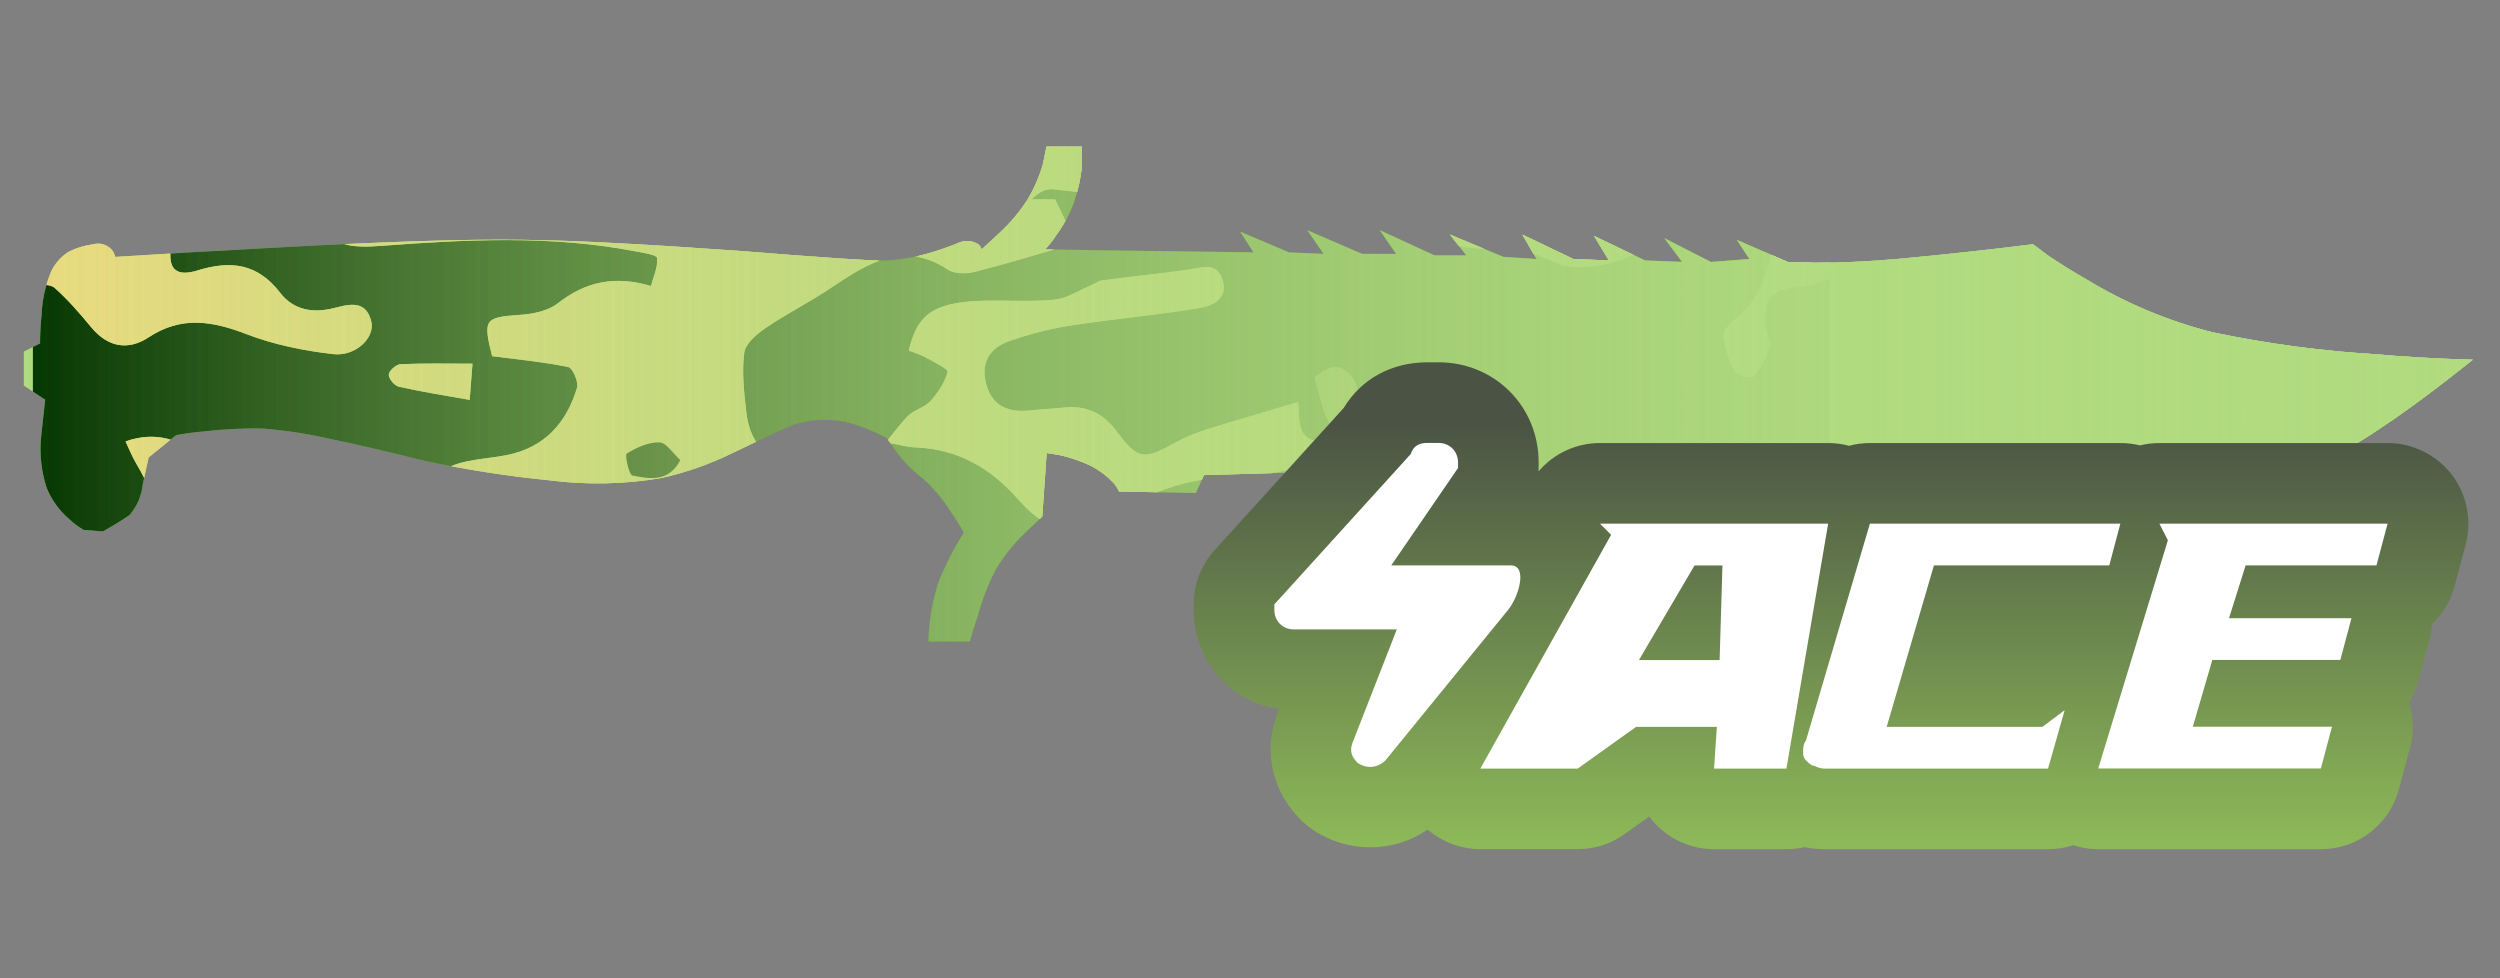 <?xml version="1.0" encoding="utf-8"?>
<!-- Generator: Adobe Illustrator 16.0.0, SVG Export Plug-In . SVG Version: 6.00 Build 0)  -->
<!DOCTYPE svg PUBLIC "-//W3C//DTD SVG 1.1//EN" "http://www.w3.org/Graphics/SVG/1.1/DTD/svg11.dtd">
<svg version="1.1" id="case1" xmlns="http://www.w3.org/2000/svg" xmlns:xlink="http://www.w3.org/1999/xlink" x="0px" y="0px"
	 width="92px" height="36px" viewBox="0 0 92 36" enable-background="new 0 0 92 36" xml:space="preserve">
<rect x="0" y="0" width="92" height="36" fill="#808080" stroke="none"/>
<path id="knife_survival_bowie_1_" fill="#B1DB7F" d="M90.132,13.919c-0.651,0.508-1.313,0.997-1.985,1.469
	c-0.078,0.059-0.16,0.113-0.244,0.164c-2.018,1.406-4.248,2.473-6.608,3.159c-2.347,0.613-4.756,0.96-7.18,1.033
	c-2.438,0.097-4.875-0.104-7.261-0.6c-0.927-0.199-1.897-0.427-2.914-0.681c-1.157-0.29-1.858-0.455-2.094-0.489
	c-1.566-0.339-3.16-0.54-4.761-0.599c-1.868-0.107-4.56-0.117-8.076-0.028l-4.705,0.136l-0.294,0.659l-2.83-0.056
	c-0.054-0.12-0.126-0.23-0.214-0.328c-0.244-0.255-0.529-0.467-0.844-0.626c-0.356-0.167-0.731-0.295-1.115-0.382l-0.49-0.081
	l-0.161,2.338L37.7,19.633c-0.412,0.395-0.769,0.842-1.059,1.33c-0.278,0.539-0.498,1.104-0.654,1.689
	c-0.126,0.363-0.224,0.682-0.297,0.953h-1.523c0.017-0.779,0.153-1.553,0.407-2.289c0.182-0.416,0.381-0.825,0.598-1.226
	l0.297-0.487c-0.148-0.271-0.312-0.535-0.491-0.787c-0.286-0.453-0.633-0.862-1.03-1.221c-0.361-0.27-0.681-0.59-0.95-0.952
	l-0.357-0.519c-0.364-0.198-0.746-0.362-1.14-0.491c-0.779-0.257-1.621-0.247-2.394,0.029c-0.146,0.053-0.879,0.397-2.203,1.033
	c-0.822,0.401-1.69,0.704-2.584,0.899c-1.358,0.23-2.742,0.257-4.107,0.081c-1.525-0.152-3.042-0.387-4.541-0.707
	c-1.614-0.399-2.746-0.664-3.401-0.79c-0.858-0.202-1.729-0.339-2.608-0.409c-0.728-0.013-1.455,0.024-2.176,0.11
	c-0.338,0.027-0.673,0.072-1.006,0.135L5.47,16.833l-0.214,0.979c-0.042,0.422-0.212,0.821-0.489,1.142
	c-0.237,0.166-0.563,0.366-0.98,0.603l-0.706-0.055c-0.197-0.115-0.38-0.253-0.546-0.41c-0.359-0.311-0.641-0.701-0.819-1.142
	c-0.208-0.64-0.272-1.319-0.191-1.987l0.137-1.254l-0.786-0.518v-1.254l0.599-0.299c0-0.31,0.016-0.653,0.053-1.035
	c0.023-0.552,0.141-1.096,0.35-1.607C2.021,9.694,2.248,9.44,2.53,9.262c0.282-0.141,0.584-0.233,0.896-0.273
	C3.67,8.92,3.933,8.995,4.105,9.181C4.173,9.259,4.22,9.353,4.242,9.454c1.704-0.109,3.599-0.219,5.685-0.329
	c4.206-0.234,7.315-0.334,9.327-0.299c1.795,0.019,4.442,0.155,7.941,0.406C30.405,9.49,32.2,9.608,32.58,9.59
	c0.544-0.028,1.083-0.12,1.605-0.273c0.371-0.106,0.736-0.234,1.093-0.382c0.218-0.099,0.47-0.088,0.679,0.029
	c0.085,0.043,0.145,0.123,0.164,0.217c0.182-0.165,0.398-0.365,0.651-0.6c0.395-0.363,0.743-0.774,1.034-1.224
	c0.246-0.409,0.438-0.849,0.572-1.308l0.133-0.653h1.306v0.679c-0.042,0.473-0.144,0.938-0.3,1.386
	c-0.16,0.428-0.379,0.832-0.651,1.199c-0.12,0.186-0.256,0.359-0.408,0.519l7.669,0.108l-0.489-0.764l1.797,0.764l1.273,0.055
	l-0.6-0.872l2.016,0.872h1.252l-0.6-0.872l2.013,0.926h1.172l-0.603-0.764l1.961,0.819l1.224,0.081l-0.517-0.897l1.875,0.897
	l1.308,0.052l-0.547-0.9l1.878,0.9L61.9,9.637l-0.65-0.872l1.711,0.875l1.416-0.109l-0.463-0.707l1.877,0.819l1.001,0.028
	c0.91,0,1.901-0.045,2.992-0.137c1.776-0.164,3.452-0.346,5.03-0.546l0.545,0.409c0.453,0.307,0.934,0.606,1.442,0.897
	c1.431,0.866,2.979,1.516,4.601,1.93c2.017,0.425,4.062,0.699,6.119,0.819l0.625,0.053c1.053,0.075,2.004,0.122,2.854,0.14
	L90.132,13.919z"/>
<g>
	<defs>
		<path id="knife_survival_bowie_3_" d="M90.132,13.919c-0.651,0.508-1.313,0.997-1.985,1.469c-0.078,0.059-0.16,0.113-0.244,0.164
			c-2.018,1.406-4.248,2.473-6.608,3.159c-2.347,0.613-4.756,0.96-7.18,1.033c-2.438,0.097-4.875-0.104-7.261-0.6
			c-0.927-0.199-1.897-0.427-2.914-0.681c-1.157-0.29-1.858-0.455-2.094-0.489c-1.566-0.339-3.16-0.54-4.761-0.599
			c-1.868-0.107-4.56-0.117-8.076-0.028l-4.705,0.136l-0.294,0.659l-2.83-0.056c-0.054-0.12-0.126-0.23-0.214-0.328
			c-0.244-0.255-0.529-0.467-0.844-0.626c-0.356-0.167-0.731-0.295-1.115-0.382l-0.49-0.081l-0.161,2.338L37.7,19.633
			c-0.412,0.395-0.769,0.842-1.059,1.33c-0.278,0.539-0.498,1.104-0.654,1.689c-0.126,0.363-0.224,0.682-0.297,0.953h-1.523
			c0.017-0.779,0.153-1.553,0.407-2.289c0.182-0.416,0.381-0.825,0.598-1.226l0.297-0.487c-0.148-0.271-0.312-0.535-0.491-0.787
			c-0.286-0.453-0.633-0.862-1.03-1.221c-0.361-0.27-0.681-0.59-0.95-0.952l-0.357-0.519c-0.364-0.198-0.746-0.362-1.14-0.491
			c-0.779-0.257-1.621-0.247-2.394,0.029c-0.146,0.053-0.879,0.397-2.203,1.033c-0.822,0.401-1.69,0.704-2.584,0.899
			c-1.358,0.23-2.742,0.257-4.107,0.081c-1.525-0.152-3.042-0.387-4.541-0.707c-1.614-0.399-2.746-0.664-3.401-0.79
			c-0.858-0.202-1.729-0.339-2.608-0.409c-0.728-0.013-1.455,0.024-2.176,0.11c-0.338,0.027-0.673,0.072-1.006,0.135L5.47,16.833
			l-0.214,0.979c-0.042,0.422-0.212,0.821-0.489,1.142c-0.237,0.166-0.563,0.366-0.98,0.603l-0.706-0.055
			c-0.197-0.115-0.38-0.253-0.546-0.41c-0.359-0.311-0.641-0.701-0.819-1.142c-0.208-0.64-0.272-1.319-0.191-1.987l0.137-1.254
			l-0.786-0.518v-1.254l0.599-0.299c0-0.31,0.016-0.653,0.053-1.035c0.023-0.552,0.141-1.096,0.35-1.607
			C2.021,9.694,2.248,9.44,2.53,9.262c0.282-0.141,0.584-0.233,0.896-0.273C3.67,8.92,3.933,8.995,4.105,9.181
			C4.173,9.259,4.22,9.353,4.242,9.454c1.704-0.109,3.599-0.219,5.685-0.329c4.206-0.234,7.315-0.334,9.327-0.299
			c1.795,0.019,4.442,0.155,7.941,0.406C30.405,9.49,32.2,9.608,32.58,9.59c0.544-0.028,1.083-0.12,1.605-0.273
			c0.371-0.106,0.736-0.234,1.093-0.382c0.218-0.099,0.47-0.088,0.679,0.029c0.085,0.043,0.145,0.123,0.164,0.217
			c0.182-0.165,0.398-0.365,0.651-0.6c0.395-0.363,0.743-0.774,1.034-1.224c0.246-0.409,0.438-0.849,0.572-1.308l0.133-0.653h1.306
			v0.679c-0.042,0.473-0.144,0.938-0.3,1.386c-0.16,0.428-0.379,0.832-0.651,1.199c-0.12,0.186-0.256,0.359-0.408,0.519l7.669,0.108
			l-0.489-0.764l1.797,0.764l1.273,0.055l-0.6-0.872l2.016,0.872h1.252l-0.6-0.872l2.013,0.926h1.172l-0.603-0.764l1.961,0.819
			l1.224,0.081l-0.517-0.897l1.875,0.897l1.308,0.052l-0.547-0.9l1.878,0.9L61.9,9.637l-0.65-0.872l1.711,0.875l1.416-0.109
			l-0.463-0.707l1.877,0.819l1.001,0.028c0.91,0,1.901-0.045,2.992-0.137c1.776-0.164,3.452-0.346,5.03-0.546l0.545,0.409
			c0.453,0.307,0.934,0.606,1.442,0.897c1.431,0.866,2.979,1.516,4.601,1.93c2.017,0.425,4.062,0.699,6.119,0.819l0.625,0.053
			c1.053,0.075,2.004,0.122,2.854,0.14L90.132,13.919z"/>
	</defs>
	<clipPath id="knife_survival_bowie_6_">
		<use xlink:href="#knife_survival_bowie_3_"  overflow="visible"/>
	</clipPath>
	<g clip-path="url(#knife_survival_bowie_6_)">
		<g>
			<g>
				<path fill="#033500" d="M25.412,30.275c-0.508,0-1.016,0-1.523,0c-0.962-0.195-1.925-0.396-3.081-0.629
					c-0.092,0.104-0.316,0.365-0.541,0.629c-4.574,0-9.147,0-13.721,0c-0.277-0.461-0.643-0.895-0.798-1.396
					c-0.098-0.313,0.119-0.726,0.195-1.094c0.338,0.081,0.689,0.128,1.01,0.255c0.158,0.063,0.259,0.271,0.386,0.411
					c0.571,0.633,0.943,0.422,1.261-0.294c-0.311-0.223-0.584-0.417-1.002-0.717c1.415-0.545,1.932-1.512,1.884-2.938
					c-0.012-0.35,0.739-0.859,1.234-1.054c0.57-0.222,1.256-0.122,1.872-0.257c0.819-0.178,1.796-0.027,2.474-1.102
					c-0.479-0.16-0.853-0.352-1.246-0.406c-0.562-0.086-1.154,0-1.7-0.131c-0.363-0.088-0.958-0.449-0.942-0.646
					c0.04-0.474,0.255-1.146,0.616-1.343c1.44-0.782,3.218-0.51,4.385,0.094c1.223,0.633,2.229,0.672,3.375,0.469
					c2.883-0.508,5.544-0.302,7.77,1.896c0.438,0.435,1.043,0.729,1.619,0.979c1.744,0.752,3.928,0.148,5.049-1.34
					c0.693-0.918,0.39-1.805-0.635-2.198c-0.687-0.265-1.623-0.589-1.864-1.144c-0.403-0.924-0.923-1.157-1.8-1.141
					c-1.238,0.021-2.081-0.734-2.223-1.992c-0.083-0.732-0.17-1.487-0.078-2.207c0.042-0.338,0.459-0.69,0.788-0.914
					c0.769-0.523,1.607-0.946,2.382-1.461c1.347-0.9,2.661-1.787,4.336-0.682c0.249,0.163,0.691,0.152,1.007,0.07
					c1.209-0.307,2.403-0.678,3.702-1.053c-0.229-0.477-0.493-1.024-0.774-1.607c-0.294,0-0.579,0-0.863,0
					c0.244-0.266,0.52-0.396,0.782-0.373c0.985,0.094,1.963,0.271,2.948,0.35c0.855,0.067,1.392-0.42,1.556-1.229
					c0.163-0.81-0.138-1.511-0.947-1.753c-1.313-0.391-2.096-1.637-3.6-1.877C37.756,2.3,37.091,2.016,36.453,2.93
					c-0.468-0.502-0.553-0.957,0-1.308c0.239-0.151,0.608-0.131,0.918-0.134c1.081-0.008,2.205,0.279,2.975-0.92
					c0.189-0.291,0.861-0.287,1.318-0.389c0.365-0.082,0.776-0.041,1.101-0.195c0.313-0.146,0.54-0.471,0.805-0.717
					c-0.342-0.143-0.687-0.403-1.029-0.399c-0.562,0.004-1.118,0.206-1.684,0.278c-0.744,0.094-1.334-0.274-1.386-0.975
					c-0.03-0.41,0.345-0.984,0.708-1.25c0.368-0.269,0.942-0.284,1.433-0.35c0.687-0.091,1.385-0.083,2.066-0.198
					c0.635-0.108,0.566-0.539,0.223-0.893c-0.205-0.212-0.546-0.428-0.815-0.416c-1.453,0.065-2.912,0.131-4.346,0.35
					c-0.502,0.078-1.09,0.494-1.372,0.928c-0.659,1.014-1.58,1.431-2.674,1.785c-0.574,0.186-1.189,0.78-1.427,1.342
					c-0.369,0.87-0.901,1.259-1.777,1.275c-0.857,0.016-1.717-0.041-2.569,0.021c-0.284,0.021-0.548,0.312-0.821,0.479
					c0.208,0.186,0.444,0.349,0.62,0.561c0.298,0.361,0.559,0.75,0.835,1.129c-0.34,0.233-0.654,0.553-1.031,0.668
					c-0.299,0.092-0.678-0.049-1.014-0.121c-0.779-0.166-1.541-0.655-2.35-0.037c-0.107,0.084-0.397-0.08-0.605-0.115
					c-0.259-0.047-0.521-0.081-0.782-0.114c-0.611-0.075-1.22-0.187-1.833-0.215c-0.739-0.037-1.92-0.286-2.14,0.056
					c-0.631,0.979-2.167,1.172-2.196,2.641c-0.009,0.504-0.302,1-0.514,1.652c-0.221-0.291-0.39-0.514-0.566-0.746
					c-1.682,0.282-3.585-0.34-4.983,1.143c0.414,1.389,1.444,1.379,2.535,1.297c3.097-0.232,6.195-0.391,9.275,0.199
					c0.295,0.057,0.812,0.13,0.828,0.248c0.042,0.32-0.129,0.668-0.223,1.033c-1.355-0.398-2.422-0.149-3.43,0.639
					c-0.36,0.283-0.922,0.393-1.402,0.425c-1.284,0.093-1.357,0.151-1.014,1.519c0.912,0.119,1.868,0.209,2.803,0.399
					c0.162,0.033,0.386,0.55,0.321,0.765c-0.388,1.301-1.201,2.203-2.594,2.479c-0.769,0.152-1.635,0.15-2.28,0.523
					c-1.235,0.715-2.398,0.935-3.748,0.401c-0.56-0.224-1.377-0.476-1.802-0.231c-1.397,0.797-2.364,0.274-3.409-0.623
					c-0.759-0.654-1.69-0.965-2.782-0.575c0.142,0.297,0.245,0.559,0.386,0.798c0.936,1.58,1.397,3.309,1.64,5.111
					c0.197,1.465-0.619,2.27-2.069,1.981c-0.492-0.095-0.987-0.223-1.452-0.409c-0.53-0.214-0.993-0.352-1.438,0.168
					c-0.445,0.519-0.271,0.981,0.04,1.467c0.418,0.66,0.351,1.14-0.516,1.289c0-5.398,0-10.795,0-16.195
					c0.274,0.041,0.631-0.014,0.804,0.141c0.492,0.438,0.927,0.944,1.35,1.455c0.609,0.732,1.355,0.857,2.105,0.363
					c1.206-0.795,2.343-0.602,3.601-0.118c1.011,0.39,2.11,0.61,3.19,0.735c0.821,0.097,1.543-0.6,1.405-1.193
					c-0.212-0.902-0.962-0.588-1.483-0.475c-0.783,0.17-1.433-0.014-1.876-0.594C9.479,9.689,8.484,9.576,7.279,9.947
					c-0.822,0.256-1.12-0.061-0.977-0.914c0.034-0.2,0.095-0.395,0.194-0.793C4.812,8.738,3.789,7.85,3.25,6.632
					C2.796,5.615,2.228,5.24,1.21,5.311c0-1.334,0-2.668,0-4.002c0.447-0.475,1.054-0.873,0.783-1.733
					C1.741-0.48,1.476-0.539,1.21-0.597c0-0.762,0-1.525,0-2.287c1.08,0.322,2.161,0.643,3.242,0.964
					c1.556-1.301,2.943-0.736,4.289,0.379c0.088,0.072,0.243,0.06,0.362,0.102C9.84-1.175,9.7-0.564,9.5-0.096
					C9.305,0.348,8.894,0.479,8.41,0.087c-0.63-0.509-1.324-0.513-2.021-0.063c-1.29,0.836-2.59,1.654-3.941,2.517
					c0.567,0.944,1.036,1.726,1.57,2.617c1.476-1.458,3.063-2.496,5.147-1.097C8.98,3.748,8.796,3.438,8.539,3.002
					c1.23-0.408,2.372-0.881,3.56-1.15c1.167-0.267,2.378-0.349,3.575-0.461c0.332-0.031,0.68,0.125,1.023,0.188
					c0.229,0.042,0.46,0.072,0.749,0.117c0.007-0.94-0.662-1.143-1.203-1.502c-0.589-0.393-1.149-0.852-1.643-1.357
					c-0.857-0.879-1.644-1.829-2.488-2.722c-0.158-0.167-0.468-0.318-0.678-0.285c-1.035,0.16-1.788-0.2-2.25-1.209
					C8.656-4.273,8.43-4.212,7.397-4.796c-1.329-0.753-1.544-0.72-2.601,0.392C4.601-4.197,4.343-4.03,4.204-3.792
					C3.774-3.06,3.332-2.811,2.56-3.425C2.216-3.697,1.667-3.708,1.21-3.837c0-3.621,0-7.242,0-10.863
					c0.145,0,0.29-0.001,0.436-0.001c1.026-0.648,2.055-1.034,3.216-0.259c0.188,0.126,0.555-0.044,0.834-0.021
					c0.894,0.076,1.832,0.036,2.663,0.312c0.685,0.227,1.166,0.253,1.689-0.229c0.679-0.625,1.227-0.443,1.883,0.166
					c0.768,0.711,1.694,1.249,2.552,1.861c0.084-0.042,0.167-0.084,0.251-0.126c-0.42-1.681,1.833-2.364,1.419-4.179
					c-0.26,0.287-0.438,0.483-0.775,0.856c0.225-0.536,0.354-0.845,0.5-1.19c-0.231-0.163-0.429-0.313-0.637-0.448
					c-1.327-0.854-2.519-1.785-2.664-3.558c-0.019-0.231-0.547-0.482-0.883-0.612c-0.634-0.247-1.341-0.332-1.934-0.645
					c-0.275-0.144-0.51-0.679-0.475-1.006c0.029-0.26,0.483-0.651,0.771-0.671c0.743-0.051,1.497,0.063,2.246,0.125
					c0.716,0.063,1.44,0.253,2.142,0.185c0.696-0.067,1.084-0.688,0.822-1.323c-0.128-0.311-0.77-0.555-1.188-0.568
					c-0.68-0.021-1.366,0.229-2.052,0.252c-0.754,0.026-1.068-0.483-0.832-1.195c0.364-1.102,1.398-1.656,2.675-1.394
					c0.854,0.175,1.696,0.407,2.474,0.597c-0.117,0.303-0.231,0.599-0.344,0.894c0.314,0.102,0.624,0.267,0.945,0.29
					c0.503,0.038,1.039,0.077,1.516-0.054c2.401-0.655,4.633-0.165,6.833,0.832c1.837,0.832,3.785,1.38,5.803,1.265
					c0.995-0.057,1.989-0.526,2.929-0.934c0.264-0.115,0.479-0.688,0.447-1.025c-0.023-0.247-0.485-0.455-0.753-0.678
					c-0.706-0.594-1.51-1.106-2.088-1.805c-0.471-0.568-0.79-0.759-1.327-0.268c0.12,0.234,0.26,0.443,0.318,0.674
					c0.012,0.048-0.27,0.193-0.43,0.259c-0.337,0.139-0.737,0.185-1.016,0.395c-0.644,0.482-1.296,0.47-1.954,0.139
					c-0.848-0.425-1.673-0.894-2.494-1.367c-0.987-0.571-1.044-1.006-0.299-1.836c0.16-0.178,0.263-0.408,0.404-0.631
					c0.622,0.923,1.497,0.918,2.058,0.009c0.358-0.582,0.679-0.997,1.508-0.667c0.335,0.134,1.087-0.065,1.254-0.348
					c0.604-1.024,1.446-1.246,2.544-1.254c1.125-0.007,2.092,0.705,2.381,1.789c0.126,0.479,0.525,1.011,0.952,1.26
					c1.154,0.67,1.187,0.616,0.552,1.909c0.431,0.062,0.831,0.107,1.227,0.177c0.992,0.175,2.052,0.197,2.956,0.584
					c1.07,0.458,1.973,0.448,2.98-0.063c1.096-0.555,2.248-0.997,3.358-1.524c0.711-0.336,1.445-0.663,2.066-1.133
					c0.828-0.628,1.014-1.613,0.58-2.267c0.385-0.178,0.771-0.358,1.158-0.539c-0.391-0.766-0.84-0.685-1.25-0.254
					c-0.166-0.263-0.273-0.624-0.428-0.644c-0.879-0.114-0.75-0.679-0.641-1.26c6.396,0,12.795,0,19.246,0c0,4.192,0,8.384,0,12.577
					c-0.148,0.025-0.33,0.007-0.449,0.083c-0.338,0.216-0.645,0.472-0.969,0.711c0.268,0.177,0.523,0.374,0.803,0.525
					c0.188,0.101,0.41,0.14,0.615,0.206c0,1.715,0,3.43,0,5.146c-0.564,0.024-1.139,0.003-1.695,0.086
					c-0.926,0.139-1.854,0.301-2.756,0.551c-0.248,0.069-0.572,0.493-0.557,0.731c0.021,0.247,0.375,0.534,0.648,0.679
					c0.264,0.139,0.607,0.177,0.916,0.157c1.148-0.078,2.297-0.196,3.441-0.3c0,4.701,0,9.401,0,14.103
					c-0.59-0.171-1.191-0.31-1.77-0.521c-0.529-0.193-1.006-0.561-1.545-0.68c-1.086-0.241-2.205-0.344-3.303-0.553
					c-0.266-0.051-0.502-0.289-0.748-0.441c0.154-0.246,0.25-0.601,0.471-0.718c1.045-0.557,2.109-0.475,3.197,0.09
					c0.355-0.66,0.707-1.31,1.16-2.146c-0.967-0.075-1.744-0.12-2.518-0.202c-0.449-0.047-0.926-0.081-1.334-0.255
					c-1.074-0.462-1.17-0.45-1.67,0.861c-0.783-0.414-1.559-0.783-2.287-1.222c-0.723-0.435-1.4-0.941-1.984-1.339
					c-0.063,0.48,0,1.012-0.229,1.337c-0.146,0.209-0.727,0.148-1.109,0.146c-0.17-0.001-0.332-0.175-0.51-0.24
					c-0.926-0.336-1.855-0.662-2.785-0.991c-0.064,0.133-0.131,0.266-0.195,0.399c0.412,0.304,0.816,0.618,1.236,0.91
					c0.723,0.505,1.58,0.887,2.152,1.526c0.594,0.662,0.904,1.582,2.088,1.477c-0.473,0.135-0.916,0.182-1.246,0.011
					c-1.15-0.595-2.246-1.291-3.395-1.888c-0.295-0.152-0.721-0.16-1.057-0.093c-0.582,0.117-0.67-0.093-0.6-0.601
					c0.105-0.755-0.297-0.756-0.896-0.527c0.479,0.705,0.246,1.053-0.502,1.192c-0.496,0.093-1.037,0.163-1.453,0.414
					c-0.35,0.211-0.833,0.745-0.764,1.004c0.201,0.742,0.496,1.587,1.04,2.076c0.729,0.655,0.645,1.122,0.133,1.747l0.023-0.021
					c-0.545,0.679-1.247,0.885-2.107,0.82c-0.302-0.023-0.627,0.279-0.943,0.434c0.27,0.27,0.494,0.654,0.819,0.777
					c0.395,0.147,0.875,0.108,1.314,0.093c1.383-0.048,2.475,0.616,3.651,1.379c-0.908,0.772-1.729,1.469-2.547,2.166
					c0.061,0.08,0.113,0.161,0.17,0.239c1.334-0.106,2.326,0.606,3.232,1.402c1.385,1.215,2.924,1.788,4.781,1.676
					c0.641-0.035,1.336,0.246,1.945,0.524c0.859,0.39,2.672,0.026,3.324-0.642c0.342-0.35,0.881-0.569,1.371-0.707
					c0.51-0.141,1.078-0.063,1.604-0.164c1.332-0.25,1.691-0.825,1.598-2.193c-0.025-0.355,0.188-1.001,0.4-1.052
					c1.186-0.282,1.398-1.147,1.527-2.14c0.047-0.363,0.166-0.721,0.25-1.08c0,1.27,0,2.541,0,3.813
					c-0.939,0.188-1.508,0.751-1.705,1.688c-0.113,0.527-0.24,1.049-0.326,1.578c-0.188,1.141-0.477,2.219-1.449,2.982
					c-0.191,0.15-0.445,0.417-0.422,0.604c0.053,0.451,0.197,0.914,0.416,1.313c0.084,0.155,0.617,0.274,0.688,0.19
					c0.266-0.313,0.479-0.7,0.602-1.094c0.063-0.207-0.139-0.479-0.162-0.725c-0.111-1.068,0.229-1.423,1.309-1.493
					c0.355-0.022,0.703-0.183,1.055-0.28c0,5.463,0,10.928,0,16.389c-1.002,0.253-1.268-0.565-1.715-1.155
					c-0.252-0.332-0.637-0.899-0.867-0.854c-0.967,0.174-1.9,0.526-2.828,0.86c-0.123,0.046-0.146,0.357-0.215,0.54
					c0.443,0.09,0.816,0.139,1.17,0.254c0.73,0.236,1.385,0.809,1.057,1.516c-0.4,0.854-0.141,1.646-0.221,2.463
					c-5.146,0-10.291,0-15.438,0c0.652-0.342,1.275-0.887,1.963-0.986c1.43-0.207,2.893-0.199,4.342-0.238
					c1.324-0.035,2.346-0.668,3.57-1.609c-1.307,0.117-2.148-0.041-2.205-1.344c-0.01-0.199-0.42-0.451-0.691-0.551
					c-0.469-0.171-0.973-0.326-1.465-0.339c-0.629-0.017-0.66-0.351-0.604-0.81c0.084-0.695,0.605-0.881,1.166-0.854
					c0.973,0.053,1.955,0.127,2.908,0.313c2.082,0.412,3.197-0.162,3.566-2.074c-0.564-0.137-1.137-0.266-1.705-0.408
					c-0.426-0.104-0.906-0.137-1.252-0.367c-0.684-0.453-1.289-1.021-1.795-1.438c0.123-0.48,0.537-1.154,0.35-1.539
					c-0.336-0.7-1.061-0.393-1.678-0.125c0.18,0.391,0.336,0.738,0.609,1.343c-0.627-0.099-1.053-0.069-1.379-0.233
					c-1.105-0.561-1.094-0.584-1.564,0.631c-0.707,1.826-1.467,2.345-3.342,2.314c-0.824-0.011-1.652-0.033-2.477,0.01
					c-0.563,0.027-1.135,0.104-1.671,0.262c-0.917,0.279-1.103,0.932-0.559,1.728c0.176,0.255,0.351,0.513,0.617,0.897
					c-0.856,0.197-1.584,0.416-2.328,0.527c-0.792,0.117-1.316,0.361-1.226,1.312c0.073,0.749-0.41,0.963-1.085,0.97
					c-0.765,0.014-0.941-0.428-0.83-1.041c0.092-0.514,0.296-1.006,0.435-1.509c0.135-0.496,0.249-0.995,0.433-1.733
					c-0.565,0.223-0.806,0.291-1.018,0.41c-1.274,0.709-2.572,1.127-4.084,0.827c-1.021-0.198-1.38,0.331-1.106,1.36
					c0.057,0.217,0.113,0.433,0.205,0.634c0.375,0.827,0.037,1.284-0.776,1.438c-0.394,0.075-0.809,0.037-1.215,0.059
					c-0.868,0.041-1.735,0.104-2.604,0.124c-0.347,0.006-0.695-0.089-1.042-0.138c-0.506,0.069-1.451,0.322-1.476,0.646
					C27.169,30.025,26.17,29.954,25.412,30.275z M40.854-17.28c-0.506-0.012-1.013-0.015-1.519-0.039
					c-1.125-0.052-2.171,0.039-2.434,1.039c-0.736,0.209-1.301,0.232-1.689,0.507c-0.968,0.688-1.977,0.949-3.135,0.706
					c-0.494-0.104-0.998-0.164-1.499-0.226c-2.19-0.268-4.439-0.16-6.527-1.093c-0.346-0.154-0.873-0.159-1.218-0.009
					c-1.118,0.486-2.135,0.152-3.194-0.166c-0.506-0.151-0.937-0.043-1.19,0.594c-0.238,0.6-0.706,1.104-1.054,1.665
					c-0.351,0.563-0.678,1.14-0.965,1.625c1.021,0.124,1.914,0.183,2.786,0.351c0.915,0.176,1.805,0.469,2.711,0.691
					c0.487,0.119,1.021,0.118,1.464,0.32c0.286,0.13,0.643,0.559,0.61,0.808c-0.033,0.26-0.462,0.583-0.775,0.667
					c-0.445,0.122-0.942,0.054-1.417,0.061c-1.293,0.019-1.536,0.359-0.964,1.612c-1.077,0.229-2.122,0.45-3.167,0.672
					c0.012,0.146,0.023,0.293,0.035,0.439c0.689,0.102,1.377,0.203,2.148,0.317c0,0.447,0,0.898,0,1.457
					c1.685-0.36,2.899,0.451,4.072,1.356c1.288,0.993,2.804,1.208,4.359,1.44c2.12,0.313,3.654-1.24,5.563-1.571
					c0.501-0.086,0.44-0.631,0.047-0.863c-0.29-0.17-0.738-0.236-1.063-0.151c-0.887,0.23-1.73,0.631-2.62,0.829
					c-0.349,0.078-0.818-0.139-1.154-0.35c-0.167-0.105-0.301-0.622-0.204-0.729c0.246-0.271,0.627-0.421,0.963-0.603
					c0.074-0.04,0.2,0.021,0.28-0.015c0.242-0.106,0.632-0.201,0.67-0.366c0.045-0.204-0.144-0.574-0.34-0.697
					c-0.529-0.331-1.103-0.603-1.684-0.834c-0.556-0.221-1.21-0.26-1.695-0.572c-0.384-0.248-0.892-0.919-0.786-1.172
					c0.167-0.404,0.825-0.897,1.224-0.855c0.917,0.094,1.833,0.415,2.692,0.781c0.869,0.371,1.632,0.992,2.504,1.351
					c2.478,1.02,4.796,0.662,6.135-1.666c0.424-0.737,0.878-0.901,1.582-0.78c0.361,0.062,0.707,0.218,1.068,0.286
					c0.452,0.087,1.036,0.333,1.351,0.148c1.015-0.594,2.102-0.302,3.138-0.481c0.752-0.129,1.461-0.514,2.192-0.785
					c-0.037-0.125-0.074-0.25-0.113-0.376c-0.666-0.248-1.242,1.307-1.85,0.396c0.899-0.657,1.776-1.289,2.643-1.934
					c0.416-0.309,0.725-0.448,1.037,0.175c0.148,0.294,0.555,0.553,0.893,0.643c1.553,0.409,3.082,0.701,4.184,2.136
					c0.686,0.894,1.877,1.139,3.025,0.978c1-0.141,1.979-0.436,2.979-0.573c0.795-0.108,0.557-0.744,0.656-1.171
					c0.02-0.092-0.48-0.426-0.754-0.449c-0.789-0.063-1.59,0.004-2.383-0.033c-1.992-0.094-2.771-1.458-1.842-3.191
					c0.125-0.231,0.232-0.47,0.379-0.765c-1.793-0.191-3.836,0.603-4.648-1.705c-0.336,0-0.617,0-0.912,0
					c-0.23,0.804-0.461,1.608-0.691,2.416c-0.365,1.292-1.564,0.43-2.27,0.865c-0.146,0.089-0.383,0.085-0.561,0.041
					c-0.357-0.092-0.826-0.136-1.027-0.381c-0.761-0.929-1.618-1.065-2.703-0.663c-0.543,0.201-1.421-0.596-1.136-0.886
					c0.956-0.97,0.831-1.952,0.339-3.032c-0.037-0.081,0.025-0.206,0.054-0.389c-0.402,0.033-0.844-0.064-0.996,0.104
					c-0.592,0.654-1.091,1.392-1.625,2.098L40.854-17.28z M46.773-25.759c-0.683,0.318-1.138,0.673-1.625,0.724
					c-0.732,0.075-1.267,0.238-1.24,1.075c0.026,0.798,0.286,1.363,1.259,1.466c0.43,0.046,1.136,0.504,1.158,0.817
					c0.057,0.757,0.395,1.201,0.909,1.67c0.801,0.733,0.748,1.091-0.121,1.712c0.863,0.487,1.797,0.606,2.797,0.184
					c1.779-0.754,3.553-1.047,5.434-0.354c0.348,0.127,1.084,0.027,1.203-0.199c0.752-1.441,1.928-1.86,3.469-1.901
					c1.078-0.028,2.139-0.46,3.223-0.592c0.898-0.109,1.117-0.349,1.01-1.276c-0.035-0.313,0.191-0.687,0.381-0.982
					c0.131-0.21,0.396-0.336,0.922-0.75c-2.227-0.091-3.217-1.008-2.729-3.094c-0.506-0.036-0.91-0.009-1.283-0.109
					c-0.389-0.107-0.961-0.252-1.07-0.531c-0.277-0.722-0.799-0.668-1.375-0.731c-0.742-0.081-1.477-0.269-2.301-0.428
					c-0.607,0.425-1.41,0.982-2.205,1.546c-0.592,0.42-1.195,0.829-1.758,1.29c-0.164,0.136-0.328,0.506-0.258,0.643
					c0.105,0.203,0.424,0.403,0.656,0.414c0.596,0.026,1.223,0.037,1.795-0.109c1.627-0.415,3.135-0.101,4.563,0.666
					c0.285,0.152,0.633,0.584,0.598,0.835c-0.043,0.281-0.451,0.594-0.768,0.723c-0.365,0.151-0.807,0.16-1.213,0.153
					c-1.283-0.019-2.258,0.415-2.883,1.619c-0.193,0.376-0.643,0.747-1.047,0.868c-1.473,0.439-2.984,0.577-4.479,0.106
					c-0.271-0.086-0.607-0.528-0.605-0.802c0.012-1.422,0.049-1.438-1.34-1.812c-0.768-0.205-1.109-0.668-1.078-1.449
					C46.787-24.827,46.773-25.285,46.773-25.759z M47.768,14.795c-1.094,0.328-2.224,0.655-3.348,1.006
					c-0.39,0.124-0.778,0.276-1.136,0.471c-1.193,0.666-1.395,0.672-2.202-0.408c-0.519-0.693-1.144-0.956-1.97-0.86
					c-0.408,0.045-0.822,0.06-1.231,0.104c-0.748,0.078-1.336-0.143-1.571-0.905c-0.247-0.802,0.074-1.392,0.848-1.656
					c0.714-0.243,1.452-0.442,2.196-0.56c1.594-0.244,3.205-0.389,4.795-0.65c0.47-0.079,1.053-0.339,0.843-1.025
					c-0.211-0.692-0.772-0.455-1.274-0.385c-1.05,0.148-2.105,0.254-3.157,0.391c-0.139,0.019-0.267,0.123-0.403,0.18
					c-0.447,0.188-0.885,0.482-1.347,0.531c-0.875,0.089-1.764,0.016-2.647,0.041c-1.917,0.054-2.422,0.584-2.722,1.834
					c0.204,0.082,0.422,0.139,0.611,0.246c0.299,0.166,0.85,0.437,0.821,0.537c-0.104,0.389-0.354,0.762-0.63,1.072
					c-0.202,0.227-0.559,0.307-0.79,0.514c-0.275,0.25-0.489,0.567-0.855,1.008c0.538,0.095,0.808,0.175,1.08,0.185
					c1.588,0.058,2.793,0.769,3.838,1.964c1.09,1.244,2.293,1.459,3.631,0.484c1.54-1.116,3.19-1.374,5.004-1.439
					c1.1-0.043,2.188-0.455,3.282-0.699c-0.018-0.115-0.031-0.228-0.049-0.344c-0.469-0.123-1.088-0.107-1.363-0.41
					C47.746,15.721,47.818,15.104,47.768,14.795z M38.185-21.348c-0.093-0.026-0.293-0.112-0.499-0.134
					c-1.976-0.204-3.955-0.385-5.931-0.598c-0.874-0.094-1.737-0.291-2.612-0.362c-1.115-0.091-2.167,0.135-2.887,1.085
					c-0.594,0.786-0.159,1.756,0.794,1.799c0.215,0.01,0.487-0.346,0.652-0.292c0.764,0.249,1.595,0.457,2.225,0.92
					c0.993,0.729,1.928,0.661,2.925,0.183C34.631-19.6,36.4-20.476,38.185-21.348z M63.141,23.484
					c1.107-1.78,1.115-2.172-0.072-3.449c-0.236-0.26-0.793-0.549-0.986-0.439c-0.313,0.176-0.588,0.659-0.619,1.032
					C61.352,21.904,62.09,22.749,63.141,23.484z M17.388,13.384c-0.916,0-1.785-0.021-2.649,0.019
					c-0.16,0.007-0.423,0.24-0.432,0.382c-0.01,0.146,0.21,0.411,0.371,0.446c0.841,0.188,1.696,0.324,2.607,0.485
					C17.325,14.191,17.354,13.829,17.388,13.384z M55.527-32.741c0.303,0.132,0.635,0.373,0.99,0.41
					c0.533,0.055,1.104,0.043,1.609-0.099c0.178-0.05,0.223-0.571,0.328-0.877c-0.316-0.049-0.658-0.198-0.943-0.126
					C56.852-33.265,56.215-32.99,55.527-32.741z M48.379,13.891c0.186,0.611,0.277,1.182,0.537,1.66
					c0.137,0.258,0.656,0.564,0.844,0.483c0.453-0.196,0.387-1.646-0.025-2.173C49.256,13.256,48.814,13.557,48.379,13.891z
					 M8.567,7.438c-0.72-0.16-1.221-0.267-1.855-0.408C7.237,8.292,7.442,8.346,8.567,7.438z"/>
				<path fill="#EADA7F" d="M1.21,26.652c0.866-0.15,0.934-0.629,0.516-1.289c-0.311-0.484-0.485-0.949-0.04-1.467
					c0.445-0.521,0.908-0.381,1.438-0.168c0.464,0.188,0.959,0.313,1.452,0.408c1.45,0.286,2.266-0.519,2.069-1.98
					c-0.242-1.805-0.704-3.532-1.64-5.112c-0.142-0.239-0.244-0.501-0.386-0.798c1.091-0.391,2.022-0.08,2.782,0.574
					c1.045,0.898,2.012,1.422,3.409,0.623c0.425-0.241,1.243,0.009,1.802,0.232c1.35,0.533,2.513,0.314,3.748-0.4
					c0.645-0.375,1.511-0.373,2.28-0.524c1.393-0.276,2.206-1.177,2.594-2.478c0.064-0.215-0.159-0.732-0.321-0.766
					c-0.935-0.191-1.892-0.281-2.803-0.398c-0.343-1.367-0.27-1.428,1.014-1.52c0.48-0.031,1.042-0.143,1.402-0.425
					c1.008-0.788,2.075-1.037,3.43-0.638c0.094-0.366,0.265-0.713,0.223-1.033c-0.016-0.119-0.533-0.191-0.828-0.249
					c-3.08-0.588-6.178-0.431-9.275-0.199c-1.091,0.082-2.122,0.093-2.535-1.297c1.398-1.481,3.302-0.86,4.983-1.144
					C16.7,6.839,16.87,7.061,17.09,7.354c0.212-0.652,0.505-1.149,0.514-1.653c0.029-1.47,1.564-1.662,2.196-2.642
					c0.22-0.34,1.401-0.09,2.14-0.055c0.613,0.029,1.223,0.139,1.833,0.215c0.261,0.033,0.523,0.068,0.782,0.114
					c0.208,0.036,0.498,0.2,0.605,0.116c0.81-0.619,1.571-0.131,2.35,0.037c0.336,0.07,0.715,0.211,1.014,0.121
					c0.377-0.115,0.691-0.437,1.031-0.668c-0.276-0.379-0.537-0.769-0.835-1.129c-0.176-0.213-0.412-0.375-0.62-0.562
					c0.273-0.167,0.537-0.458,0.821-0.479c0.853-0.062,1.712-0.004,2.569-0.021c0.876-0.017,1.408-0.405,1.777-1.275
					c0.238-0.562,0.854-1.156,1.427-1.342c1.094-0.354,2.015-0.771,2.674-1.785c0.282-0.434,0.87-0.85,1.372-0.928
					c1.434-0.219,2.893-0.285,4.346-0.35c0.269-0.012,0.61,0.204,0.815,0.416c0.343,0.354,0.413,0.785-0.223,0.893
					c-0.681,0.114-1.379,0.106-2.066,0.198c-0.491,0.065-1.065,0.081-1.433,0.35c-0.363,0.266-0.738,0.84-0.708,1.25
					c0.052,0.701,0.642,1.069,1.386,0.975c0.565-0.072,1.122-0.274,1.684-0.278c0.342-0.003,0.687,0.257,1.029,0.399
					c-0.265,0.248-0.494,0.572-0.805,0.718c-0.325,0.152-0.736,0.113-1.101,0.195c-0.457,0.102-1.129,0.097-1.318,0.389
					c-0.77,1.199-1.894,0.912-2.975,0.92c-0.31,0.002-0.679-0.02-0.918,0.133c-0.553,0.352-0.468,0.807,0,1.309
					c0.639-0.914,1.304-0.631,2.252-0.478c1.504,0.241,2.287,1.487,3.6,1.877c0.809,0.242,1.11,0.942,0.947,1.753
					c-0.165,0.809-0.701,1.297-1.556,1.229c-0.985-0.078-1.963-0.256-2.948-0.348c-0.262-0.023-0.538,0.106-0.782,0.372
					c0.284,0,0.569,0,0.863,0c0.281,0.583,0.545,1.132,0.774,1.608c-1.299,0.375-2.493,0.744-3.702,1.052
					c-0.316,0.083-0.759,0.093-1.007-0.069c-1.676-1.104-2.989-0.22-4.336,0.68c-0.774,0.516-1.613,0.938-2.382,1.463
					c-0.329,0.223-0.746,0.574-0.788,0.912c-0.093,0.721-0.005,1.476,0.078,2.207c0.142,1.259,0.984,2.016,2.223,1.992
					c0.877-0.016,1.397,0.217,1.8,1.142c0.241,0.555,1.177,0.879,1.864,1.144c1.024,0.396,1.328,1.28,0.635,2.198
					c-1.121,1.488-3.305,2.093-5.049,1.34c-0.576-0.25-1.181-0.546-1.619-0.979c-2.226-2.197-4.887-2.403-7.77-1.896
					c-1.146,0.203-2.152,0.164-3.375-0.469c-1.167-0.603-2.945-0.876-4.385-0.093c-0.361,0.197-0.576,0.869-0.616,1.342
					c-0.016,0.195,0.579,0.559,0.942,0.645c0.546,0.131,1.139,0.045,1.7,0.131c0.394,0.058,0.768,0.246,1.246,0.408
					c-0.678,1.071-1.654,0.922-2.474,1.1c-0.616,0.136-1.302,0.035-1.872,0.258c-0.495,0.191-1.246,0.705-1.234,1.054
					c0.047,1.427-0.469,2.394-1.884,2.938c0.418,0.298,0.691,0.492,1.002,0.715c-0.317,0.716-0.689,0.927-1.261,0.294
					c-0.127-0.142-0.228-0.349-0.386-0.411c-0.32-0.127-0.672-0.174-1.01-0.255c-0.076,0.368-0.292,0.778-0.195,1.094
					c0.155,0.501,0.521,0.935,0.798,1.396c-1.779,0-3.558,0-5.336,0C1.21,29.068,1.21,27.861,1.21,26.652z M32.148,2.925
					c-0.969,0.388-1.766,0.707-2.677,1.074C30.737,4.646,31.715,4.295,32.148,2.925z M25.036,16.934
					c-0.262-0.236-0.507-0.642-0.769-0.652c-0.402-0.016-0.843,0.193-1.202,0.41c-0.077,0.049,0.081,0.781,0.208,0.807
					C23.896,17.619,24.593,17.764,25.036,16.934z M16.453,19.367c0.884-0.398,1.426-0.645,1.968-0.891
					c-0.03-0.14-0.061-0.276-0.09-0.418c-0.597,0.051-1.203,0.063-1.78,0.192C16.457,18.275,16.49,18.852,16.453,19.367z"/>
				<path fill="#FFFFFF" d="M48.09-35.853c-0.109,0.581-0.238,1.146,0.641,1.26c0.152,0.021,0.26,0.381,0.426,0.644
					c0.412-0.431,0.861-0.512,1.25,0.254c-0.389,0.181-0.771,0.361-1.156,0.539c0.432,0.653,0.248,1.638-0.58,2.267
					c-0.621,0.47-1.355,0.797-2.066,1.133c-1.112,0.528-2.263,0.97-3.358,1.524c-1.008,0.511-1.911,0.521-2.98,0.063
					c-0.904-0.387-1.963-0.409-2.956-0.584c-0.396-0.07-0.795-0.116-1.227-0.177c0.634-1.293,0.602-1.239-0.552-1.909
					c-0.426-0.249-0.826-0.781-0.952-1.26c-0.289-1.083-1.256-1.796-2.381-1.789c-1.098,0.008-1.939,0.229-2.544,1.254
					c-0.167,0.282-0.919,0.482-1.254,0.348c-0.829-0.33-1.15,0.085-1.508,0.667c-0.561,0.91-1.436,0.914-2.058-0.009
					c-0.141,0.224-0.244,0.453-0.404,0.631c-0.745,0.831-0.688,1.266,0.299,1.836c0.821,0.473,1.646,0.942,2.494,1.367
					c0.658,0.331,1.31,0.343,1.954-0.139c0.279-0.209,0.679-0.255,1.016-0.394c0.16-0.066,0.442-0.211,0.43-0.259
					c-0.058-0.23-0.198-0.44-0.318-0.674c0.537-0.491,0.856-0.3,1.327,0.268c0.578,0.699,1.382,1.211,2.088,1.805
					c0.268,0.224,0.73,0.431,0.753,0.678c0.032,0.338-0.184,0.911-0.447,1.025c-0.94,0.408-1.934,0.877-2.929,0.934
					c-2.018,0.115-3.965-0.434-5.803-1.265c-2.2-0.997-4.432-1.487-6.833-0.832c-0.477,0.131-1.013,0.092-1.516,0.054
					c-0.321-0.023-0.63-0.188-0.945-0.29c0.113-0.295,0.228-0.591,0.344-0.894c-0.778-0.189-1.62-0.421-2.474-0.597
					c-1.277-0.263-2.312,0.292-2.675,1.394c-0.236,0.711,0.078,1.222,0.832,1.195c0.687-0.024,1.372-0.275,2.052-0.252
					c0.418,0.014,1.061,0.258,1.188,0.568c0.262,0.635-0.126,1.255-0.822,1.323c-0.701,0.068-1.426-0.123-2.142-0.185
					c-0.749-0.063-1.503-0.176-2.246-0.125c-0.287,0.021-0.742,0.411-0.771,0.671c-0.035,0.327,0.2,0.862,0.475,1.006
					c0.593,0.313,1.3,0.398,1.934,0.646c0.336,0.13,0.865,0.381,0.883,0.612c0.145,1.772,1.337,2.704,2.664,3.558
					c0.208,0.135,0.406,0.285,0.637,0.448c-0.146,0.345-0.275,0.655-0.5,1.19c0.338-0.373,0.516-0.569,0.775-0.856
					c0.414,1.815-1.839,2.498-1.419,4.179c-0.084,0.042-0.167,0.084-0.251,0.126c-0.858-0.613-1.784-1.15-2.552-1.861
					c-0.656-0.609-1.204-0.791-1.883-0.166c-0.523,0.482-1.004,0.456-1.689,0.229C7.528-14.95,6.59-14.91,5.696-14.987
					c-0.279-0.022-0.646,0.148-0.834,0.021c-1.161-0.775-2.19-0.389-3.216,0.259c0.245-0.458,0.489-0.917,0.794-1.488
					C2.129-16.3,1.669-16.456,1.21-16.61c0-0.636,0-1.271,0-1.906c1.02-0.017,2.089,0.059,2.375-1.339
					c0.372,0.166,0.684,0.413,1.002,0.42c0.399,0.01,0.803-0.175,1.205-0.276c-0.122-0.397-0.128-1.004-0.388-1.146
					c-0.483-0.262-1.111-0.28-1.684-0.346c-0.365-0.042-0.739,0.016-1.109,0.021c-1.036,0.014-0.938-1.014-1.399-1.527
					c0-0.19,0-0.382,0-0.572c1.019,0.421,2.038,0.84,3.063,1.264c0.009-0.051-0.007-0.2,0.06-0.276
					c0.928-1.053,0.887-1.004-0.264-1.916c-0.54-0.428-0.88-1.108-1.397-1.79c1.067-0.228,1.83-0.389,2.59-0.551
					c-0.022-0.111-0.046-0.222-0.069-0.334c-0.823,0.059-1.646,0.117-2.468,0.175c-0.35-1.056-0.699-2.112-1.07-3.228
					c0.903,0,1.909,0.61,2.593-0.463c-0.321-0.402-0.785-0.74-0.902-1.173c-0.392-1.452-0.721-1.789-2.136-1.808
					c0-0.825,0-1.652,0-2.478c1.27,0,2.541,0,3.811,0c0.508,0.521,1.016,1.042,1.523,1.563c0.078-0.066,0.155-0.133,0.234-0.199
					c0.03-0.261,0.062-0.522,0.094-0.804c1.272,0.56,2.481,0.924,3.68,0c0.26,0.309,0.473,0.697,0.8,0.893
					c0.168,0.101,0.541-0.144,0.823-0.231c-0.009-0.106-0.018-0.213-0.027-0.319c-0.539-0.107-1.079-0.214-1.618-0.32
					c0.499-0.024,1.149-0.259,1.469-0.031c0.839,0.6,1.602,0.935,2.66,0.283c-0.154,0.474-0.349,0.911-0.646,0.997
					c-0.595,0.172-1.245,0.138-1.87,0.215c-0.49,0.06-0.976,0.16-1.463,0.242c0.021,0.094,0.044,0.188,0.066,0.281
					c1.757,0.277,3.468,0.332,4.779-1.254c0.746,1.263,1.767,1.687,3.032,1.647c-0.011,0.78,0.471,0.586,0.934,0.511
					c0.744-0.121,1.638-0.663,2.072,0.639c0.03-0.389-0.009-0.778-0.212-0.908c-0.977-0.621-0.618-1.967-1.479-2.642
					c-0.049-0.038,0.129-0.367,0.202-0.56c1.334,0,2.668,0,4.002,0c0.258,0.668,0.447,1.379,0.81,1.987
					c0.152,0.256,0.672,0.293,1.024,0.429c0.006-0.373,0.083-0.76,0.003-1.113c-0.102-0.449-0.329-0.87-0.503-1.303
					c1.081,0,2.161,0,3.24,0c0.632,0.967,1.083,0.967,1.715,0c3.621,0,7.242,0,10.863,0c0.083,0.833-0.526,0.895-1.098,0.954
					c-0.88,0.09-1.768,0.117-2.647,0.218c-0.798,0.093-1.449,0.863-1.316,1.585c0.136,0.748,0.485,1.23,1.419,1.069
					c0.982-0.171,1.843,0.215,2.628,0.838c1.161,0.923,1.921,0.934,3.046-0.03c0.871-0.746,1.773-1.007,2.89-0.718
					c0.952,0.245,1.762,0.009,2.186-0.92c-1.492-1.444-3.294-1.737-5.269-1.445c-0.234,0.035-0.505-0.161-0.76-0.25
					c0.568-0.296,1.106-0.333,1.614-0.479c0.829-0.237,1.637-0.545,2.454-0.824C46.945-35.853,47.518-35.853,48.09-35.853z
					 M22.065-29.768c-1.775,0.048-3.104,0.877-4.44,1.688C19.167-28.309,20.912-27.953,22.065-29.768z M14.632-32.733
					c0.033,0.108,0.067,0.215,0.101,0.323c0.631,0.195,1.208,0.264,1.403-0.805C15.577-33.035,15.104-32.885,14.632-32.733z
					 M8.891-21.386c0.051-0.144,0.103-0.287,0.154-0.43c-0.4-0.159-0.8-0.316-1.2-0.475c-0.048,0.112-0.097,0.225-0.146,0.338
					C8.096-21.764,8.493-21.575,8.891-21.386z M12.137-20.986c0.001-0.077,0.002-0.153,0.003-0.228c-0.511,0-1.022,0-1.532,0
					c0.003,0.103,0.007,0.204,0.01,0.306C11.125-20.935,11.631-20.96,12.137-20.986z"/>
				<path fill="#EADA7F" d="M67.336,1.689c-0.084,0.358-0.203,0.715-0.25,1.08c-0.129,0.99-0.344,1.856-1.527,2.14
					c-0.213,0.051-0.428,0.696-0.4,1.052c0.096,1.368-0.264,1.943-1.598,2.193c-0.525,0.1-1.094,0.021-1.604,0.164
					c-0.49,0.137-1.029,0.355-1.371,0.707c-0.65,0.668-2.465,1.031-3.324,0.642c-0.609-0.278-1.307-0.562-1.945-0.524
					c-1.857,0.112-3.396-0.461-4.781-1.676c-0.906-0.796-1.898-1.51-3.232-1.402c-0.057-0.078-0.109-0.16-0.17-0.239
					c0.82-0.697,1.641-1.394,2.547-2.166c-1.178-0.765-2.268-1.427-3.651-1.38c-0.439,0.017-0.92,0.056-1.314-0.092
					c-0.325-0.123-0.549-0.508-0.819-0.777c0.316-0.154,0.642-0.457,0.943-0.434c0.863,0.064,1.562-0.142,2.107-0.82
					c0.215,0.972,0.418,1.068,1.559,0.604c-0.6-0.22-1.092-0.4-1.582-0.582c0.514-0.625,0.598-1.091-0.133-1.746
					c-0.542-0.488-0.838-1.333-1.039-2.076c-0.07-0.259,0.413-0.792,0.763-1.004c0.416-0.251,0.957-0.321,1.453-0.414
					c0.748-0.14,0.98-0.487,0.502-1.192c0.602-0.229,1.004-0.229,0.896,0.527c-0.07,0.508,0.018,0.718,0.6,0.601
					c0.336-0.067,0.764-0.06,1.059,0.093c1.145,0.597,2.24,1.293,3.393,1.888c0.33,0.171,0.775,0.124,1.246-0.011
					c-1.182,0.105-1.494-0.813-2.088-1.477c-0.572-0.64-1.43-1.021-2.152-1.526c-0.42-0.292-0.824-0.606-1.234-0.91
					c0.063-0.133,0.129-0.266,0.193-0.399c0.932,0.33,1.859,0.655,2.785,0.991c0.178,0.064,0.34,0.239,0.51,0.24
					c0.385,0.002,0.963,0.064,1.109-0.146c0.229-0.325,0.164-0.856,0.229-1.337c0.584,0.396,1.264,0.904,1.984,1.339
					c0.73,0.439,1.504,0.808,2.287,1.222c0.5-1.311,0.596-1.323,1.67-0.861c0.408,0.175,0.885,0.208,1.334,0.255
					c0.773,0.083,1.551,0.127,2.518,0.202c-0.453,0.835-0.805,1.486-1.16,2.146c-1.088-0.565-2.15-0.647-3.197-0.09
					c-0.221,0.117-0.314,0.473-0.471,0.718c0.248,0.152,0.482,0.39,0.75,0.441c1.096,0.208,2.215,0.312,3.301,0.553
					c0.539,0.119,1.016,0.487,1.545,0.68c0.576,0.211,1.18,0.351,1.77,0.521C67.336,0.165,67.336,0.928,67.336,1.689z M48.184-0.418
					c0.902,0.402,1.248,0.294,1.316-0.402c0.059-0.568,0.119-1.137,0.207-1.982c-0.291,0.567-0.447,0.945-0.668,1.281
					C48.785-1.134,48.473-0.785,48.184-0.418z M60.053,1.857c0.824-0.373,0.973-0.926,0.646-1.771
					c-0.275-0.715-0.473-0.828-1.266-0.575C60.508,0.02,60.521,0.814,60.053,1.857z M60.705-2.144
					c-0.137,0.13-0.273,0.261-0.41,0.392c0.293,0.287,0.582,0.575,0.871,0.862c0.121-0.123,0.355-0.338,0.342-0.354
					C61.26-1.558,60.98-1.848,60.705-2.144z M62.609,2.831c-0.625-0.882-1.086-0.963-1.73-0.358
					C61.436,2.588,61.967,2.697,62.609,2.831z"/>
				<path fill="#FFFFFF" d="M25.412,30.275c0.759-0.321,1.758-0.25,1.855-1.533c0.024-0.322,0.97-0.575,1.476-0.646
					c0.347,0.049,0.696,0.145,1.042,0.137c0.868-0.02,1.735-0.082,2.604-0.123c0.406-0.021,0.821,0.02,1.215-0.059
					c0.813-0.154,1.151-0.611,0.776-1.438c-0.091-0.201-0.147-0.418-0.205-0.635c-0.274-1.028,0.085-1.561,1.106-1.359
					c1.512,0.3,2.81-0.118,4.084-0.827c0.212-0.119,0.453-0.188,1.018-0.41c-0.184,0.738-0.298,1.237-0.433,1.733
					c-0.139,0.503-0.343,0.994-0.435,1.509c-0.112,0.612,0.065,1.054,0.83,1.041c0.675-0.007,1.158-0.222,1.085-0.972
					c-0.09-0.946,0.434-1.19,1.226-1.311c0.743-0.111,1.471-0.33,2.329-0.527c-0.267-0.385-0.441-0.644-0.618-0.896
					c-0.544-0.796-0.358-1.447,0.559-1.729c0.536-0.158,1.109-0.231,1.67-0.262c0.824-0.043,1.65-0.02,2.477-0.009
					c1.877,0.028,2.635-0.489,3.344-2.315c0.471-1.215,0.457-1.188,1.564-0.631c0.324,0.164,0.75,0.137,1.377,0.234
					c-0.271-0.604-0.432-0.953-0.607-1.344c0.617-0.266,1.342-0.574,1.678,0.125c0.188,0.386-0.227,1.059-0.35,1.539
					c0.504,0.416,1.111,0.981,1.793,1.438c0.346,0.23,0.826,0.264,1.252,0.368c0.568,0.144,1.143,0.272,1.705,0.407
					c-0.369,1.912-1.484,2.488-3.566,2.076c-0.951-0.188-1.938-0.264-2.906-0.313c-0.561-0.028-1.082,0.156-1.166,0.853
					c-0.059,0.459-0.023,0.793,0.604,0.811c0.492,0.014,0.996,0.168,1.465,0.338c0.273,0.102,0.684,0.354,0.691,0.553
					c0.057,1.303,0.898,1.461,2.207,1.344c-1.229,0.939-2.246,1.574-3.572,1.607c-1.449,0.039-2.912,0.032-4.34,0.239
					c-0.689,0.101-1.313,0.646-1.963,0.985c-0.572,0-1.145,0-1.715,0c0.4-1.004,0.283-1.291-0.715-1.713
					c-0.804-0.342-1.61-0.676-2.413-1.012c0.293-0.105,0.583-0.213,0.873-0.32c-0.201-0.248-0.403-0.498-0.604-0.746
					c-0.082,0.045-0.162,0.096-0.242,0.141c0,0.316,0,0.634,0,0.947c-0.184-0.01-0.392-0.08-0.547-0.021
					c-0.486,0.196-1.086,0.332-1.381,0.702c-0.224,0.286-0.087,0.889-0.042,1.344c0.024,0.233,0.198,0.452,0.306,0.68
					C36.338,30.275,30.875,30.275,25.412,30.275z"/>
				<path fill="#EADA7F" d="M1.21-3.837c0.456,0.129,1.006,0.14,1.349,0.412C3.332-2.811,3.774-3.06,4.204-3.792
					c0.14-0.238,0.397-0.405,0.593-0.612c1.057-1.112,1.272-1.145,2.601-0.392C8.43-4.212,8.656-4.273,9.184-5.381
					c0.462,1.009,1.215,1.369,2.25,1.209c0.21-0.033,0.52,0.119,0.678,0.285c0.844,0.893,1.63,1.843,2.488,2.722
					c0.494,0.507,1.054,0.966,1.643,1.358c0.541,0.359,1.209,0.562,1.203,1.502c-0.288-0.045-0.519-0.077-0.749-0.118
					c-0.343-0.062-0.691-0.218-1.023-0.187c-1.196,0.112-2.408,0.194-3.575,0.461c-1.188,0.271-2.33,0.742-3.56,1.15
					C8.796,3.438,8.98,3.748,9.165,4.061C7.081,2.661,5.494,3.699,4.019,5.157C3.483,4.266,3.016,3.484,2.447,2.54
					c1.351-0.86,2.65-1.681,3.941-2.517C7.085-0.426,7.779-0.422,8.41,0.087c0.484,0.392,0.896,0.261,1.089-0.183
					C9.7-0.564,9.84-1.176,9.104-1.439C8.985-1.481,8.83-1.469,8.741-1.541C7.396-2.657,6.007-3.222,4.452-1.92
					C3.372-2.242,2.291-2.563,1.21-2.884C1.21-3.202,1.21-3.519,1.21-3.837z"/>
				<path fill="#EADA7F" d="M1.21,5.311c1.017-0.07,1.586,0.306,2.04,1.328C3.79,7.855,4.813,8.745,6.498,8.246
					c-0.099,0.396-0.16,0.592-0.194,0.792C6.16,9.891,6.458,10.208,7.28,9.952c1.205-0.372,2.199-0.257,3.026,0.819
					c0.444,0.578,1.094,0.764,1.876,0.592c0.521-0.112,1.271-0.428,1.483,0.476c0.138,0.595-0.584,1.29-1.405,1.194
					c-1.08-0.125-2.179-0.346-3.19-0.736c-1.257-0.482-2.395-0.677-3.601,0.118c-0.75,0.495-1.496,0.369-2.105-0.362
					c-0.423-0.512-0.858-1.018-1.35-1.455c-0.173-0.156-0.53-0.102-0.804-0.142C1.21,8.74,1.21,7.023,1.21,5.311z"/>
				<path d="M46.375-35.853c-0.817,0.278-1.625,0.586-2.454,0.824c-0.507,0.146-1.045,0.182-1.614,0.479
					c0.255,0.088,0.525,0.284,0.76,0.25c1.974-0.292,3.776,0.001,5.269,1.445c-0.424,0.93-1.234,1.166-2.186,0.92
					c-1.115-0.29-2.019-0.028-2.89,0.718c-1.125,0.964-1.885,0.953-3.046,0.03c-0.785-0.623-1.646-1.009-2.628-0.838
					c-0.934,0.161-1.283-0.321-1.419-1.069c-0.133-0.723,0.518-1.493,1.316-1.585c0.879-0.102,1.767-0.128,2.647-0.218
					c0.572-0.06,1.182-0.121,1.098-0.954C42.944-35.853,44.658-35.853,46.375-35.853z"/>
				<path d="M10.552-35.293c-1.198,0.924-2.407,0.561-3.68,0c-0.033,0.281-0.064,0.542-0.094,0.804
					c-0.079,0.066-0.156,0.133-0.234,0.199c-0.508-0.52-1.016-1.042-1.523-1.563c5.019,0,10.037,0,15.055,0
					c-0.072,0.193-0.251,0.522-0.202,0.56c0.861,0.674,0.502,2.021,1.479,2.642c0.203,0.129,0.242,0.519,0.212,0.908
					c-0.434-1.301-1.328-0.759-2.072-0.639c-0.463,0.075-0.944,0.27-0.934-0.511c-1.266,0.04-2.287-0.384-3.032-1.647
					c-1.312,1.586-3.022,1.531-4.779,1.254c-0.022-0.094-0.045-0.188-0.066-0.281c0.488-0.082,0.973-0.182,1.463-0.242
					c0.625-0.077,1.275-0.043,1.87-0.215c0.296-0.086,0.491-0.523,0.645-0.997c-1.059,0.652-1.821,0.317-2.66-0.283
					c-0.319-0.229-0.97,0.007-1.469,0.031L10.552-35.293z"/>
				<path fill="#FFFFFF" d="M63.717,30.275c0.08-0.815-0.182-1.607,0.221-2.465c0.328-0.705-0.324-1.276-1.057-1.515
					c-0.354-0.116-0.727-0.164-1.17-0.254c0.066-0.185,0.092-0.495,0.215-0.54c0.928-0.334,1.861-0.688,2.828-0.861
					c0.23-0.045,0.615,0.523,0.867,0.855c0.447,0.59,0.713,1.408,1.715,1.154c0,1.078,0.014,2.16-0.016,3.238
					c-0.004,0.133-0.236,0.256-0.365,0.383c0.105-0.932-0.594-1.039-1.207-1.043c-0.719-0.006-1.592-0.072-1.648,1.043
					C63.971,30.275,63.844,30.275,63.717,30.275z"/>
				<path fill="#FFFFFF" d="M67.336,10.266c-0.352,0.098-0.697,0.258-1.055,0.28c-1.078,0.07-1.42,0.425-1.309,1.493
					c0.023,0.246,0.227,0.518,0.162,0.725c-0.123,0.395-0.336,0.78-0.602,1.094c-0.068,0.084-0.602-0.035-0.686-0.19
					c-0.221-0.399-0.365-0.862-0.418-1.313c-0.021-0.188,0.229-0.453,0.422-0.604c0.975-0.764,1.264-1.843,1.449-2.982
					c0.086-0.529,0.215-1.052,0.326-1.578c0.197-0.936,0.77-1.498,1.705-1.688C67.336,7.088,67.336,8.676,67.336,10.266z"/>
				<path d="M43.436,27.551c0.805,0.336,1.612,0.67,2.416,1.012c1,0.422,1.116,0.709,0.715,1.713c-1.588,0-3.178,0-4.766,0
					c-0.107-0.227-0.281-0.443-0.306-0.678c-0.045-0.457-0.182-1.059,0.042-1.345c0.295-0.37,0.896-0.506,1.381-0.702
					c0.155-0.061,0.363,0.012,0.547,0.021L43.436,27.551z"/>
				<path d="M1.21-33.375c1.415,0.019,1.744,0.356,2.136,1.808c0.117,0.433,0.581,0.771,0.902,1.173
					c-0.685,1.073-1.69,0.463-2.593,0.463c0.371,1.116,0.72,2.171,1.07,3.228l0.027-0.019c-0.514,0.069-1.027,0.139-1.541,0.208
					C1.21-28.802,1.21-31.089,1.21-33.375z"/>
				<path d="M2.725-26.704c0.822-0.058,1.645-0.116,2.468-0.175c0.023,0.112,0.047,0.223,0.069,0.334
					c-0.76,0.162-1.522,0.323-2.59,0.551c0.517,0.682,0.857,1.362,1.397,1.79c1.151,0.912,1.191,0.863,0.264,1.916
					c-0.067,0.076-0.051,0.225-0.06,0.276c-1.025-0.423-2.044-0.843-3.063-1.264c0-0.699,0-1.397,0-2.095
					c0.725-0.211,1.388-0.491,1.541-1.352L2.725-26.704z"/>
				<path fill="#FFFFFF" d="M67.336-14.7c-1.146,0.104-2.293,0.223-3.441,0.3c-0.309,0.02-0.654-0.019-0.916-0.157
					c-0.273-0.146-0.629-0.432-0.648-0.679c-0.018-0.238,0.309-0.662,0.557-0.731c0.902-0.25,1.83-0.413,2.758-0.551
					c0.557-0.083,1.131-0.062,1.693-0.086C67.336-15.97,67.336-15.335,67.336-14.7z"/>
				<path d="M1.21-22.703c0.462,0.513,0.363,1.541,1.399,1.527c0.37-0.005,0.745-0.064,1.109-0.021
					c0.573,0.066,1.201,0.084,1.684,0.346c0.26,0.142,0.267,0.749,0.388,1.146c-0.401,0.101-0.806,0.286-1.205,0.276
					c-0.318-0.008-0.63-0.254-1.002-0.42c-0.285,1.398-1.355,1.323-2.375,1.339C1.21-19.908,1.21-21.306,1.21-22.703z"/>
				<path d="M25.412-35.853c0.174,0.433,0.402,0.854,0.503,1.303c0.08,0.353,0.003,0.74-0.003,1.113
					c-0.352-0.136-0.872-0.173-1.024-0.429c-0.363-0.607-0.552-1.318-0.81-1.987C24.523-35.853,24.967-35.853,25.412-35.853z"/>
				<path d="M64.1,30.275c0.057-1.117,0.93-1.049,1.648-1.043c0.613,0.002,1.313,0.109,1.207,1.043
					C66.004,30.275,65.051,30.275,64.1,30.275z"/>
				<path fill="#FFFFFF" d="M67.336-21.75c-0.205-0.066-0.428-0.104-0.615-0.206c-0.279-0.151-0.535-0.348-0.803-0.525
					c0.322-0.239,0.631-0.495,0.969-0.711c0.119-0.077,0.301-0.059,0.449-0.083C67.336-22.767,67.336-22.259,67.336-21.75z"/>
				<path d="M1.21-16.604c0.459,0.154,0.919,0.31,1.23,0.415c-0.305,0.572-0.55,1.03-0.794,1.488C1.5-14.701,1.355-14.7,1.21-14.7
					C1.21-15.335,1.21-15.97,1.21-16.604z"/>
				<path fill="#FFFFFF" d="M2.751-26.723c-0.153,0.861-0.816,1.141-1.541,1.352c0-0.382,0-0.763,0-1.145
					C1.724-26.584,2.237-26.653,2.751-26.723z"/>
				<path fill="#FFFFFF" d="M1.21-0.597C1.477-0.539,1.741-0.48,1.994-0.426c0.271,0.859-0.335,1.26-0.783,1.734
					C1.21,0.672,1.21,0.038,1.21-0.597z"/>
				<path fill="#FFFFFF" d="M20.267,30.275c0.225-0.264,0.449-0.522,0.541-0.629c1.156,0.233,2.118,0.434,3.081,0.629
					C22.68,30.275,21.475,30.275,20.267,30.275z"/>
				<path d="M30.366-35.853c-0.632,0.967-1.083,0.967-1.715,0C29.224-35.853,29.795-35.853,30.366-35.853z"/>
				<path fill="#EADA7F" d="M40.834-17.28c0.535-0.707,1.034-1.444,1.625-2.098c0.152-0.167,0.594-0.071,0.996-0.104
					c-0.029,0.183-0.091,0.309-0.054,0.389c0.491,1.08,0.616,2.062-0.339,3.032c-0.286,0.29,0.593,1.086,1.136,0.886
					c1.084-0.402,1.942-0.266,2.702,0.663c0.201,0.245,0.67,0.289,1.027,0.381c0.178,0.044,0.416,0.048,0.561-0.041
					c0.705-0.436,1.904,0.427,2.271-0.865c0.229-0.807,0.461-1.612,0.689-2.416c0.297,0,0.576,0,0.912,0
					c0.814,2.307,2.855,1.513,4.65,1.705c-0.146,0.295-0.256,0.534-0.379,0.765c-0.93,1.733-0.152,3.097,1.842,3.191
					c0.793,0.038,1.592-0.03,2.381,0.033c0.273,0.021,0.773,0.356,0.754,0.449c-0.102,0.427,0.141,1.063-0.654,1.171
					c-1,0.137-1.979,0.432-2.979,0.573c-1.148,0.161-2.344-0.084-3.025-0.978c-1.102-1.435-2.631-1.727-4.182-2.136
					c-0.34-0.089-0.744-0.348-0.896-0.642c-0.313-0.624-0.621-0.484-1.037-0.175c-0.865,0.645-1.742,1.277-2.643,1.934
					c0.61,0.91,1.184-0.644,1.852-0.396c0.037,0.125,0.074,0.251,0.111,0.376c-0.729,0.271-1.438,0.656-2.191,0.785
					c-1.036,0.179-2.123-0.112-3.138,0.481c-0.315,0.184-0.899-0.062-1.351-0.148c-0.361-0.068-0.707-0.225-1.068-0.286
					c-0.704-0.121-1.158,0.043-1.582,0.78c-1.339,2.328-3.657,2.686-6.135,1.666c-0.873-0.358-1.636-0.979-2.504-1.35
					c-0.859-0.366-1.775-0.687-2.692-0.781c-0.399-0.042-1.057,0.451-1.224,0.855c-0.105,0.253,0.402,0.924,0.786,1.172
					c0.485,0.313,1.139,0.351,1.695,0.572c0.581,0.231,1.155,0.503,1.684,0.834c0.196,0.123,0.385,0.494,0.34,0.697
					c-0.038,0.165-0.428,0.26-0.67,0.366c-0.08,0.036-0.206-0.025-0.28,0.015c-0.336,0.181-0.717,0.332-0.963,0.603
					c-0.097,0.107,0.036,0.624,0.204,0.729c0.336,0.211,0.805,0.428,1.154,0.35c0.89-0.198,1.733-0.599,2.62-0.829
					c0.325-0.085,0.773-0.019,1.063,0.151c0.393,0.232,0.454,0.776-0.047,0.863c-1.909,0.331-3.443,1.885-5.563,1.571
					c-1.555-0.231-3.071-0.447-4.359-1.44c-1.173-0.905-2.387-1.716-4.072-1.356c0-0.559,0-1.01,0-1.457
					c-0.771-0.114-1.459-0.215-2.148-0.317c-0.012-0.146-0.023-0.293-0.035-0.439c1.044-0.222,2.089-0.443,3.167-0.672
					c-0.572-1.252-0.33-1.594,0.964-1.612c0.475-0.006,0.972,0.063,1.417-0.061c0.313-0.084,0.742-0.407,0.775-0.667
					c0.032-0.25-0.324-0.678-0.61-0.808c-0.442-0.203-0.977-0.202-1.464-0.32c-0.906-0.222-1.796-0.515-2.711-0.691
					c-0.872-0.168-1.764-0.228-2.786-0.351c0.287-0.484,0.614-1.063,0.965-1.625c0.348-0.559,0.815-1.065,1.054-1.665
					c0.253-0.637,0.684-0.745,1.19-0.594c1.059,0.318,2.077,0.652,3.194,0.166c0.345-0.15,0.873-0.145,1.218,0.009
					c2.088,0.933,4.337,0.825,6.527,1.093c0.501,0.062,1.005,0.122,1.499,0.226c1.158,0.243,2.167-0.018,3.135-0.706
					c0.388-0.275,0.953-0.298,1.689-0.507c0.262-1,1.308-1.091,2.434-1.039c0.506,0.024,1.012,0.026,1.514,0.04
					c-0.861,0.463-0.238,0.958,0.042,1.438c-0.378,0.23-0.696,0.422-1.147,0.695c0.935,0.033,1.694-0.134,1.874-0.873
					C41.698-16.355,41.115-16.854,40.834-17.28z M41.995-13.553c-0.085,0.11-0.17,0.221-0.254,0.332
					c0.428,0.322,0.856,0.645,1.285,0.967c0.089-0.122,0.179-0.245,0.269-0.368C42.86-12.932,42.428-13.243,41.995-13.553z
					 M39.138-14.163c-0.081,0.047-0.161,0.095-0.242,0.142c0.171,0.279,0.298,0.606,0.532,0.813c0.094,0.082,0.422-0.104,0.761-0.2
					C39.728-13.74,39.434-13.951,39.138-14.163z"/>
				<path fill="#FFFFFF" d="M46.773-25.759c0,0.474,0.016,0.932-0.004,1.389c-0.031,0.781,0.313,1.244,1.078,1.449
					c1.389,0.374,1.352,0.389,1.34,1.812c-0.002,0.274,0.338,0.716,0.605,0.802c1.492,0.471,3.008,0.333,4.479-0.106
					c0.404-0.122,0.854-0.492,1.047-0.868c0.625-1.204,1.6-1.638,2.883-1.619c0.406,0.006,0.85-0.002,1.213-0.153
					c0.316-0.129,0.725-0.442,0.768-0.723c0.035-0.251-0.311-0.683-0.596-0.835c-1.43-0.767-2.938-1.081-4.563-0.666
					c-0.572,0.146-1.199,0.136-1.795,0.109c-0.234-0.01-0.551-0.21-0.656-0.414c-0.072-0.137,0.094-0.506,0.258-0.643
					c0.561-0.461,1.164-0.869,1.756-1.29c0.797-0.564,1.598-1.121,2.205-1.546c0.826,0.159,1.559,0.347,2.301,0.428
					c0.578,0.063,1.098,0.009,1.375,0.731c0.111,0.279,0.684,0.424,1.072,0.531c0.371,0.101,0.777,0.073,1.283,0.109
					c-0.49,2.086,0.502,3.003,2.729,3.094c-0.523,0.414-0.791,0.541-0.924,0.75c-0.188,0.295-0.414,0.67-0.379,0.982
					c0.107,0.927-0.109,1.167-1.01,1.276c-1.084,0.132-2.146,0.563-3.223,0.592c-1.541,0.041-2.717,0.46-3.471,1.901
					c-0.117,0.226-0.854,0.326-1.203,0.199c-1.881-0.693-3.65-0.4-5.434,0.354c-0.998,0.423-1.934,0.304-2.797-0.184
					c0.869-0.621,0.922-0.979,0.121-1.712c-0.514-0.469-0.851-0.913-0.909-1.67c-0.021-0.313-0.728-0.771-1.157-0.817
					c-0.974-0.103-1.233-0.668-1.259-1.466c-0.027-0.837,0.507-1,1.241-1.075C45.634-25.085,46.089-25.441,46.773-25.759z"/>
				<path fill="#EADA7F" d="M47.768,14.795c0.053,0.309-0.021,0.924,0.254,1.223c0.275,0.301,0.896,0.287,1.365,0.41
					c0.016,0.116,0.029,0.229,0.047,0.344c-1.094,0.244-2.182,0.656-3.282,0.699c-1.813,0.065-3.463,0.323-5.003,1.439
					c-1.338,0.974-2.541,0.76-3.631-0.485c-1.045-1.194-2.25-1.905-3.838-1.963c-0.272-0.01-0.542-0.09-1.08-0.185
					c0.367-0.44,0.58-0.758,0.855-1.008c0.231-0.207,0.588-0.287,0.79-0.514c0.275-0.311,0.525-0.684,0.63-1.072
					c0.028-0.101-0.522-0.371-0.821-0.537c-0.189-0.107-0.407-0.166-0.612-0.246c0.301-1.25,0.807-1.781,2.723-1.834
					c0.883-0.024,1.772,0.047,2.647-0.041c0.462-0.047,0.9-0.344,1.347-0.531c0.136-0.057,0.264-0.161,0.403-0.18
					c1.051-0.137,2.106-0.242,3.157-0.391c0.502-0.07,1.064-0.308,1.274,0.385c0.21,0.687-0.374,0.946-0.843,1.025
					c-1.59,0.262-3.202,0.406-4.795,0.65c-0.744,0.117-1.482,0.316-2.196,0.56c-0.774,0.265-1.095,0.854-0.848,1.656
					c0.235,0.763,0.823,0.983,1.571,0.905c0.409-0.043,0.823-0.06,1.231-0.104c0.827-0.095,1.451,0.167,1.97,0.86
					c0.808,1.08,1.009,1.074,2.202,0.408c0.357-0.194,0.746-0.347,1.136-0.471C45.543,15.45,46.674,15.123,47.768,14.795z"/>
				<path fill="#FFFFFF" d="M38.185-21.348c-1.783,0.872-3.552,1.748-5.333,2.601c-0.998,0.479-1.932,0.546-2.925-0.183
					c-0.63-0.463-1.461-0.671-2.225-0.92c-0.166-0.054-0.438,0.302-0.652,0.292c-0.953-0.043-1.388-1.013-0.794-1.799
					c0.721-0.95,1.772-1.176,2.887-1.085c0.875,0.071,1.738,0.268,2.612,0.362c1.976,0.213,3.955,0.394,5.931,0.598
					C37.892-21.46,38.091-21.374,38.185-21.348z"/>
				<path fill="#FFFFFF" d="M63.141,23.484c-1.051-0.735-1.789-1.58-1.68-2.856c0.031-0.373,0.309-0.856,0.619-1.032
					c0.193-0.107,0.75,0.182,0.988,0.439C64.256,21.313,64.248,21.704,63.141,23.484z"/>
				<path fill="#EADA7F" d="M17.388,13.384c-0.035,0.445-0.063,0.808-0.104,1.332c-0.911-0.161-1.766-0.296-2.607-0.485
					c-0.16-0.035-0.38-0.301-0.371-0.446c0.009-0.142,0.272-0.375,0.432-0.382C15.604,13.363,16.472,13.384,17.388,13.384z"/>
				<path fill="#FFFFFF" d="M55.527-32.741c0.688-0.249,1.324-0.523,1.984-0.692c0.285-0.072,0.627,0.077,0.943,0.126
					c-0.105,0.306-0.15,0.827-0.328,0.877c-0.508,0.142-1.076,0.154-1.609,0.099C56.162-32.369,55.83-32.609,55.527-32.741z"/>
				<path fill="#909B4E" d="M48.379,13.891c0.436-0.332,0.877-0.634,1.355-0.029c0.412,0.527,0.479,1.977,0.023,2.173
					c-0.188,0.082-0.705-0.226-0.844-0.483C48.656,15.07,48.564,14.502,48.379,13.891z"/>
				<path fill="#EADA7F" d="M8.567,7.438c-1.125,0.908-1.33,0.854-1.855-0.408C7.346,7.171,7.847,7.277,8.567,7.438z"/>
				<path fill="#052B00" d="M32.148,2.925c-0.433,1.37-1.411,1.722-2.677,1.074C30.382,3.632,31.179,3.313,32.148,2.925z"/>
				<path fill="#052B00" d="M25.036,16.934c-0.442,0.83-1.141,0.687-1.763,0.564c-0.126-0.025-0.284-0.757-0.208-0.807
					c0.359-0.217,0.8-0.426,1.202-0.41C24.528,16.292,24.773,16.697,25.036,16.934z"/>
				<path fill="#052B00" d="M16.453,19.367c0.039-0.516,0.004-1.092,0.098-1.114c0.578-0.132,1.184-0.144,1.78-0.194
					c0.03,0.144,0.06,0.28,0.09,0.42C17.878,18.723,17.336,18.969,16.453,19.367z"/>
				<path d="M22.065-29.768c-1.153,1.815-2.897,1.459-4.44,1.688C18.961-28.891,20.29-29.72,22.065-29.768z"/>
				<path d="M10.53-35.272c0.539,0.106,1.079,0.213,1.618,0.32c0.009,0.106,0.018,0.212,0.027,0.319
					c-0.282,0.089-0.655,0.333-0.823,0.232c-0.327-0.196-0.54-0.584-0.8-0.893L10.53-35.272z"/>
				<path d="M14.632-32.733c0.472-0.151,0.944-0.302,1.504-0.482c-0.195,1.069-0.772,1-1.403,0.805
					C14.7-32.518,14.667-32.625,14.632-32.733z"/>
				<path d="M8.891-21.386c-0.397-0.189-0.794-0.378-1.191-0.566c0.048-0.114,0.097-0.227,0.146-0.338
					c0.399,0.158,0.8,0.316,1.2,0.475C8.994-21.672,8.941-21.529,8.891-21.386z"/>
				<path d="M12.137-20.986c-0.506,0.025-1.012,0.051-1.519,0.078c-0.003-0.102-0.006-0.204-0.01-0.306c0.51,0,1.021,0,1.532,0
					C12.141-21.139,12.139-21.063,12.137-20.986z"/>
				<path fill="#052B00" d="M48.184-0.418c0.289-0.367,0.604-0.716,0.855-1.104c0.221-0.335,0.377-0.714,0.668-1.281
					c-0.088,0.846-0.148,1.414-0.207,1.981C49.432-0.124,49.086-0.016,48.184-0.418z"/>
				<path d="M60.053,1.857c0.469-1.043,0.455-1.838-0.619-2.346c0.793-0.253,0.988-0.141,1.266,0.575
					C61.025,0.932,60.877,1.484,60.053,1.857z"/>
				<path d="M60.705-2.144c0.273,0.296,0.555,0.585,0.803,0.9c0.016,0.016-0.221,0.231-0.342,0.354
					c-0.289-0.287-0.578-0.575-0.871-0.862C60.432-1.883,60.568-2.014,60.705-2.144z"/>
				<path d="M62.609,2.831c-0.645-0.134-1.174-0.243-1.73-0.358C61.523,1.867,61.984,1.949,62.609,2.831z"/>
				<path fill="#052B00" d="M46.918,0.175c0.49,0.181,0.984,0.362,1.582,0.582c-1.139,0.466-1.344,0.369-1.559-0.604L46.918,0.175z"
					/>
				<path d="M43.465,27.57c0-0.313,0-0.631,0-0.947c0.081-0.045,0.161-0.094,0.242-0.139c0.2,0.248,0.402,0.496,0.604,0.744
					c-0.29,0.107-0.58,0.217-0.873,0.32C43.436,27.551,43.465,27.57,43.465,27.57z"/>
				<path d="M40.834-17.28c0.281,0.426,0.864,0.924,0.783,1.261c-0.179,0.739-0.939,0.906-1.874,0.873
					c0.451-0.273,0.769-0.465,1.147-0.695c-0.28-0.479-0.903-0.975-0.042-1.438C40.854-17.28,40.834-17.28,40.834-17.28z"/>
				<path d="M41.995-13.553c0.434,0.31,0.866,0.621,1.3,0.931c-0.09,0.123-0.18,0.246-0.269,0.368
					c-0.429-0.322-0.856-0.645-1.285-0.967C41.824-13.332,41.91-13.443,41.995-13.553z"/>
				<path d="M39.138-14.163c0.295,0.212,0.589,0.423,1.051,0.754c-0.338,0.097-0.667,0.282-0.761,0.2
					c-0.234-0.206-0.361-0.534-0.532-0.813C38.979-14.068,39.058-14.115,39.138-14.163z"/>
			</g>
		</g>
	</g>
</g>
<linearGradient id="knife_survival_bowie_7_" gradientUnits="userSpaceOnUse" x1="0.876" y1="14.501" x2="91" y2="14.501">
	<stop  offset="0" style="stop-color:#B1DB7F;stop-opacity:0"/>
	<stop  offset="0.106" style="stop-color:#B1DB7F;stop-opacity:0.106"/>
	<stop  offset="1" style="stop-color:#B1DB7F"/>
</linearGradient>
<path id="knife_survival_bowie_4_" fill="url(#knife_survival_bowie_7_)" d="M90.132,13.919c-0.651,0.508-1.313,0.997-1.985,1.469
	c-0.078,0.059-0.16,0.113-0.244,0.164c-2.018,1.406-4.248,2.473-6.608,3.159c-2.347,0.613-4.756,0.96-7.18,1.033
	c-2.438,0.097-4.875-0.104-7.261-0.6c-0.927-0.199-1.897-0.427-2.914-0.681c-1.157-0.29-1.858-0.455-2.094-0.489
	c-1.566-0.339-3.16-0.54-4.761-0.599c-1.868-0.107-4.56-0.117-8.076-0.028l-4.705,0.136l-0.294,0.659l-2.83-0.056
	c-0.054-0.12-0.126-0.23-0.214-0.328c-0.244-0.255-0.529-0.467-0.844-0.626c-0.356-0.167-0.731-0.295-1.115-0.382l-0.49-0.081
	l-0.161,2.338L37.7,19.633c-0.412,0.395-0.769,0.842-1.059,1.33c-0.278,0.539-0.498,1.104-0.654,1.689
	c-0.126,0.363-0.224,0.682-0.297,0.953h-1.523c0.017-0.779,0.153-1.553,0.407-2.289c0.182-0.416,0.381-0.825,0.598-1.226
	l0.297-0.487c-0.148-0.271-0.312-0.535-0.491-0.787c-0.286-0.453-0.633-0.862-1.03-1.221c-0.361-0.27-0.681-0.59-0.95-0.952
	l-0.357-0.519c-0.364-0.198-0.746-0.362-1.14-0.491c-0.779-0.257-1.621-0.247-2.394,0.029c-0.146,0.053-0.879,0.397-2.203,1.033
	c-0.822,0.401-1.69,0.704-2.584,0.899c-1.358,0.23-2.742,0.257-4.107,0.081c-1.525-0.152-3.042-0.387-4.541-0.707
	c-1.614-0.399-2.746-0.664-3.401-0.79c-0.858-0.202-1.729-0.339-2.608-0.409c-0.728-0.013-1.455,0.024-2.176,0.11
	c-0.338,0.027-0.673,0.072-1.006,0.135L5.47,16.833l-0.214,0.979c-0.042,0.422-0.212,0.821-0.489,1.142
	c-0.237,0.166-0.563,0.366-0.98,0.603l-0.706-0.055c-0.197-0.115-0.38-0.253-0.546-0.41c-0.359-0.311-0.641-0.701-0.819-1.142
	c-0.208-0.64-0.272-1.319-0.191-1.987l0.137-1.254l-0.786-0.518v-1.254l0.599-0.299c0-0.31,0.016-0.653,0.053-1.035
	c0.023-0.552,0.141-1.096,0.35-1.607C2.021,9.694,2.248,9.44,2.53,9.262c0.282-0.141,0.584-0.233,0.896-0.273
	C3.67,8.92,3.933,8.995,4.105,9.181C4.173,9.259,4.22,9.353,4.242,9.454c1.704-0.109,3.599-0.219,5.685-0.329
	c4.206-0.234,7.315-0.334,9.327-0.299c1.795,0.019,4.442,0.155,7.941,0.406C30.405,9.49,32.2,9.608,32.58,9.59
	c0.544-0.028,1.083-0.12,1.605-0.273c0.371-0.106,0.736-0.234,1.093-0.382c0.218-0.099,0.47-0.088,0.679,0.029
	c0.085,0.043,0.145,0.123,0.164,0.217c0.182-0.165,0.398-0.365,0.651-0.6c0.395-0.363,0.743-0.774,1.034-1.224
	c0.246-0.409,0.438-0.849,0.572-1.308l0.133-0.653h1.306v0.679c-0.042,0.473-0.144,0.938-0.3,1.386
	c-0.16,0.428-0.379,0.832-0.651,1.199c-0.12,0.186-0.256,0.359-0.408,0.519l7.669,0.108l-0.489-0.764l1.797,0.764l1.273,0.055
	l-0.6-0.872l2.016,0.872h1.252l-0.6-0.872l2.013,0.926h1.172l-0.603-0.764l1.961,0.819l1.224,0.081l-0.517-0.897l1.875,0.897
	l1.308,0.052l-0.547-0.9l1.878,0.9L61.9,9.637l-0.65-0.872l1.711,0.875l1.416-0.109l-0.463-0.707l1.877,0.819l1.001,0.028
	c0.91,0,1.901-0.045,2.992-0.137c1.776-0.164,3.452-0.346,5.03-0.546l0.545,0.409c0.453,0.307,0.934,0.606,1.442,0.897
	c1.431,0.866,2.979,1.516,4.601,1.93c2.017,0.425,4.062,0.699,6.119,0.819l0.625,0.053c1.053,0.075,2.004,0.122,2.854,0.14
	L90.132,13.919z"/>
<linearGradient id="knife_survival_bowie_8_" gradientUnits="userSpaceOnUse" x1="0.876" y1="14.501" x2="91" y2="14.501">
	<stop  offset="0" style="stop-color:#B1DB7F;stop-opacity:0"/>
	<stop  offset="0.106" style="stop-color:#B1DB7F;stop-opacity:0.106"/>
	<stop  offset="1" style="stop-color:#B1DB7F"/>
</linearGradient>
<path id="knife_survival_bowie_2_" fill="url(#knife_survival_bowie_8_)" d="M90.132,13.919c-0.651,0.508-1.313,0.997-1.985,1.469
	c-0.078,0.059-0.16,0.113-0.244,0.164c-2.018,1.406-4.248,2.473-6.608,3.159c-2.347,0.613-4.756,0.96-7.18,1.033
	c-2.438,0.097-4.875-0.104-7.261-0.6c-0.927-0.199-1.897-0.427-2.914-0.681c-1.157-0.29-1.858-0.455-2.094-0.489
	c-1.566-0.339-3.16-0.54-4.761-0.599c-1.868-0.107-4.56-0.117-8.076-0.028l-4.705,0.136l-0.294,0.659l-2.83-0.056
	c-0.054-0.12-0.126-0.23-0.214-0.328c-0.244-0.255-0.529-0.467-0.844-0.626c-0.356-0.167-0.731-0.295-1.115-0.382l-0.49-0.081
	l-0.161,2.338L37.7,19.633c-0.412,0.395-0.769,0.842-1.059,1.33c-0.278,0.539-0.498,1.104-0.654,1.689
	c-0.126,0.363-0.224,0.682-0.297,0.953h-1.523c0.017-0.779,0.153-1.553,0.407-2.289c0.182-0.416,0.381-0.825,0.598-1.226
	l0.297-0.487c-0.148-0.271-0.312-0.535-0.491-0.787c-0.286-0.453-0.633-0.862-1.03-1.221c-0.361-0.27-0.681-0.59-0.95-0.952
	l-0.357-0.519c-0.364-0.198-0.746-0.362-1.14-0.491c-0.779-0.257-1.621-0.247-2.394,0.029c-0.146,0.053-0.879,0.397-2.203,1.033
	c-0.822,0.401-1.69,0.704-2.584,0.899c-1.358,0.23-2.742,0.257-4.107,0.081c-1.525-0.152-3.042-0.387-4.541-0.707
	c-1.614-0.399-2.746-0.664-3.401-0.79c-0.858-0.202-1.729-0.339-2.608-0.409c-0.728-0.013-1.455,0.024-2.176,0.11
	c-0.338,0.027-0.673,0.072-1.006,0.135L5.47,16.833l-0.214,0.979c-0.042,0.422-0.212,0.821-0.489,1.142
	c-0.237,0.166-0.563,0.366-0.98,0.603l-0.706-0.055c-0.197-0.115-0.38-0.253-0.546-0.41c-0.359-0.311-0.641-0.701-0.819-1.142
	c-0.208-0.64-0.272-1.319-0.191-1.987l0.137-1.254l-0.786-0.518v-1.254l0.599-0.299c0-0.31,0.016-0.653,0.053-1.035
	c0.023-0.552,0.141-1.096,0.35-1.607C2.021,9.694,2.248,9.44,2.53,9.262c0.282-0.141,0.584-0.233,0.896-0.273
	C3.67,8.92,3.933,8.995,4.105,9.181C4.173,9.259,4.22,9.353,4.242,9.454c1.704-0.109,3.599-0.219,5.685-0.329
	c4.206-0.234,7.315-0.334,9.327-0.299c1.795,0.019,4.442,0.155,7.941,0.406C30.405,9.49,32.2,9.608,32.58,9.59
	c0.544-0.028,1.083-0.12,1.605-0.273c0.371-0.106,0.736-0.234,1.093-0.382c0.218-0.099,0.47-0.088,0.679,0.029
	c0.085,0.043,0.145,0.123,0.164,0.217c0.182-0.165,0.398-0.365,0.651-0.6c0.395-0.363,0.743-0.774,1.034-1.224
	c0.246-0.409,0.438-0.849,0.572-1.308l0.133-0.653h1.306v0.679c-0.042,0.473-0.144,0.938-0.3,1.386
	c-0.16,0.428-0.379,0.832-0.651,1.199c-0.12,0.186-0.256,0.359-0.408,0.519l7.669,0.108l-0.489-0.764l1.797,0.764l1.273,0.055
	l-0.6-0.872l2.016,0.872h1.252l-0.6-0.872l2.013,0.926h1.172l-0.603-0.764l1.961,0.819l1.224,0.081l-0.517-0.897l1.875,0.897
	l1.308,0.052l-0.547-0.9l1.878,0.9L61.9,9.637l-0.65-0.872l1.711,0.875l1.416-0.109l-0.463-0.707l1.877,0.819l1.001,0.028
	c0.91,0,1.901-0.045,2.992-0.137c1.776-0.164,3.452-0.346,5.03-0.546l0.545,0.409c0.453,0.307,0.934,0.606,1.442,0.897
	c1.431,0.866,2.979,1.516,4.601,1.93c2.017,0.425,4.062,0.699,6.119,0.819l0.625,0.053c1.053,0.075,2.004,0.122,2.854,0.14
	L90.132,13.919z"/>
<linearGradient id="knife_survival_bowie_9_" gradientUnits="userSpaceOnUse" x1="0.876" y1="14.501" x2="91" y2="14.501">
	<stop  offset="0" style="stop-color:#B1DB7F;stop-opacity:0"/>
	<stop  offset="0.106" style="stop-color:#B1DB7F;stop-opacity:0.106"/>
	<stop  offset="1" style="stop-color:#B1DB7F"/>
</linearGradient>
<path id="knife_survival_bowie_5_" fill="url(#knife_survival_bowie_9_)" d="M90.132,13.919c-0.651,0.508-1.313,0.997-1.985,1.469
	c-0.078,0.059-0.16,0.113-0.244,0.164c-2.018,1.406-4.248,2.473-6.608,3.159c-2.347,0.613-4.756,0.96-7.18,1.033
	c-2.438,0.097-4.875-0.104-7.261-0.6c-0.927-0.199-1.897-0.427-2.914-0.681c-1.157-0.29-1.858-0.455-2.094-0.489
	c-1.566-0.339-3.16-0.54-4.761-0.599c-1.868-0.107-4.56-0.117-8.076-0.028l-4.705,0.136l-0.294,0.659l-2.83-0.056
	c-0.054-0.12-0.126-0.23-0.214-0.328c-0.244-0.255-0.529-0.467-0.844-0.626c-0.356-0.167-0.731-0.295-1.115-0.382l-0.49-0.081
	l-0.161,2.338L37.7,19.633c-0.412,0.395-0.769,0.842-1.059,1.33c-0.278,0.539-0.498,1.104-0.654,1.689
	c-0.126,0.363-0.224,0.682-0.297,0.953h-1.523c0.017-0.779,0.153-1.553,0.407-2.289c0.182-0.416,0.381-0.825,0.598-1.226
	l0.297-0.487c-0.148-0.271-0.312-0.535-0.491-0.787c-0.286-0.453-0.633-0.862-1.03-1.221c-0.361-0.27-0.681-0.59-0.95-0.952
	l-0.357-0.519c-0.364-0.198-0.746-0.362-1.14-0.491c-0.779-0.257-1.621-0.247-2.394,0.029c-0.146,0.053-0.879,0.397-2.203,1.033
	c-0.822,0.401-1.69,0.704-2.584,0.899c-1.358,0.23-2.742,0.257-4.107,0.081c-1.525-0.152-3.042-0.387-4.541-0.707
	c-1.614-0.399-2.746-0.664-3.401-0.79c-0.858-0.202-1.729-0.339-2.608-0.409c-0.728-0.013-1.455,0.024-2.176,0.11
	c-0.338,0.027-0.673,0.072-1.006,0.135L5.47,16.833l-0.214,0.979c-0.042,0.422-0.212,0.821-0.489,1.142
	c-0.237,0.166-0.563,0.366-0.98,0.603l-0.706-0.055c-0.197-0.115-0.38-0.253-0.546-0.41c-0.359-0.311-0.641-0.701-0.819-1.142
	c-0.208-0.64-0.272-1.319-0.191-1.987l0.137-1.254l-0.786-0.518v-1.254l0.599-0.299c0-0.31,0.016-0.653,0.053-1.035
	c0.023-0.552,0.141-1.096,0.35-1.607C2.021,9.694,2.248,9.44,2.53,9.262c0.282-0.141,0.584-0.233,0.896-0.273
	C3.67,8.92,3.933,8.995,4.105,9.181C4.173,9.259,4.22,9.353,4.242,9.454c1.704-0.109,3.599-0.219,5.685-0.329
	c4.206-0.234,7.315-0.334,9.327-0.299c1.795,0.019,4.442,0.155,7.941,0.406C30.405,9.49,32.2,9.608,32.58,9.59
	c0.544-0.028,1.083-0.12,1.605-0.273c0.371-0.106,0.736-0.234,1.093-0.382c0.218-0.099,0.47-0.088,0.679,0.029
	c0.085,0.043,0.145,0.123,0.164,0.217c0.182-0.165,0.398-0.365,0.651-0.6c0.395-0.363,0.743-0.774,1.034-1.224
	c0.246-0.409,0.438-0.849,0.572-1.308l0.133-0.653h1.306v0.679c-0.042,0.473-0.144,0.938-0.3,1.386
	c-0.16,0.428-0.379,0.832-0.651,1.199c-0.12,0.186-0.256,0.359-0.408,0.519l7.669,0.108l-0.489-0.764l1.797,0.764l1.273,0.055
	l-0.6-0.872l2.016,0.872h1.252l-0.6-0.872l2.013,0.926h1.172l-0.603-0.764l1.961,0.819l1.224,0.081l-0.517-0.897l1.875,0.897
	l1.308,0.052l-0.547-0.9l1.878,0.9L61.9,9.637l-0.65-0.872l1.711,0.875l1.416-0.109l-0.463-0.707l1.877,0.819l1.001,0.028
	c0.91,0,1.901-0.045,2.992-0.137c1.776-0.164,3.452-0.346,5.03-0.546l0.545,0.409c0.453,0.307,0.934,0.606,1.442,0.897
	c1.431,0.866,2.979,1.516,4.601,1.93c2.017,0.425,4.062,0.699,6.119,0.819l0.625,0.053c1.053,0.075,2.004,0.122,2.854,0.14
	L90.132,13.919z"/>
<linearGradient id="shape2_2_" gradientUnits="userSpaceOnUse" x1="67.383" y1="15.459" x2="67.383" y2="31.042">
	<stop  offset="2.307277e-007" style="stop-color:#4A5344"/>
	<stop  offset="1" style="stop-color:#8DB958"/>
</linearGradient>
<path id="shape2_1_" fill="url(#shape2_2_)" d="M77.214,31.251c-0.313,0-0.625-0.05-0.923-0.147c-0.297,0.1-0.607,0.147-0.921,0.147
	h-8.193c-0.185,0-0.446-0.009-0.77-0.075c-0.218,0.051-0.439,0.075-0.664,0.075h-2.664c-0.815,0-1.604-0.342-2.166-0.937
	c-0.078-0.086-0.149-0.174-0.22-0.268l-0.909,0.65c-0.503,0.359-1.101,0.552-1.726,0.552h-3.584c-0.717,0-1.401-0.265-1.935-0.72
	c-0.616,0.425-1.351,0.654-2.114,0.654c-0.75,0-1.478-0.222-2.104-0.642c-0.164-0.11-0.315-0.233-0.452-0.37
	c-1.021-1.021-1.363-2.423-0.92-3.753l0.044-0.128l0.08-0.203c-1.801-0.254-3.145-1.766-3.145-3.646V22.24
	c0-0.741,0.274-1.45,0.773-1.996l4.748-5.232c0.646-1.069,1.762-1.679,3.079-1.679h0.41c2.064,0,3.684,1.618,3.684,3.684
	c0,0-0.001,0.289-0.003,0.331c0.555-0.653,1.372-1.044,2.26-1.044h8.397c0.262,0,0.519,0.034,0.769,0.101
	c0.25-0.067,0.509-0.101,0.771-0.101h9.219c0.242,0,0.482,0.029,0.717,0.087c0.232-0.058,0.475-0.087,0.719-0.087h8.396
	c0.917,0,1.797,0.433,2.354,1.159c0.561,0.726,0.752,1.689,0.516,2.573l-0.407,1.532c-0.146,0.541-0.433,1.02-0.829,1.395
	c-0.014,0.188-0.045,0.372-0.094,0.555l-0.41,1.537c-0.075,0.282-0.191,0.551-0.346,0.799c0.168,0.533,0.185,1.109,0.039,1.656
	l-0.412,1.539c-0.348,1.297-1.524,2.202-2.866,2.202H77.214z M74.175,23.782l0.013-0.009h-0.793l-0.002,0.009H74.175z"/>
<path id="ACE" fill="#FFFFFF" d="M51.402,23.163h-3.789c-0.409,0-0.717-0.308-0.717-0.718c0-0.104,0-0.104,0-0.204l5.018-5.531
	c0.104-0.307,0.311-0.41,0.615-0.41h0.41c0.408,0,0.717,0.308,0.717,0.717c0,0.102,0,0.205,0,0.205l-2.458,3.584H55.6
	c0.615,0,0.311,1.127-0.103,1.639l-4.507,5.531c-0.309,0.308-0.717,0.308-1.023,0.104c-0.205-0.206-0.309-0.41-0.205-0.719
	L51.402,23.163L51.402,23.163L51.402,23.163z M58.88,19.271l0.409,0.41l-4.813,8.603h3.584l2.149-1.536h2.972l-0.104,1.536h2.663
	l1.536-9.013H58.88L58.88,19.271z M63.386,20.809l-0.104,3.482h-2.97l2.047-3.482H63.386L63.386,20.809z M67.177,28.284h8.191
	l0.612-2.15l-0.818,0.614H69.43l1.739-5.941h6.452l0.408-1.535h-9.217l-2.355,7.988c-0.102,0.104-0.102,0.309-0.102,0.409
	c0,0.103,0,0.205,0.103,0.31c0.103,0.104,0.205,0.203,0.308,0.203C66.971,28.284,67.074,28.284,67.177,28.284L67.177,28.284
	L67.177,28.284z M79.466,19.271l0.312,0.611l-2.563,8.398h8.193l0.409-1.536h-5.121l0.717-2.458h4.711l0.41-1.537h-4.506
	l0.611-1.943h4.815l0.409-1.535H79.466L79.466,19.271z"/>
</svg>
